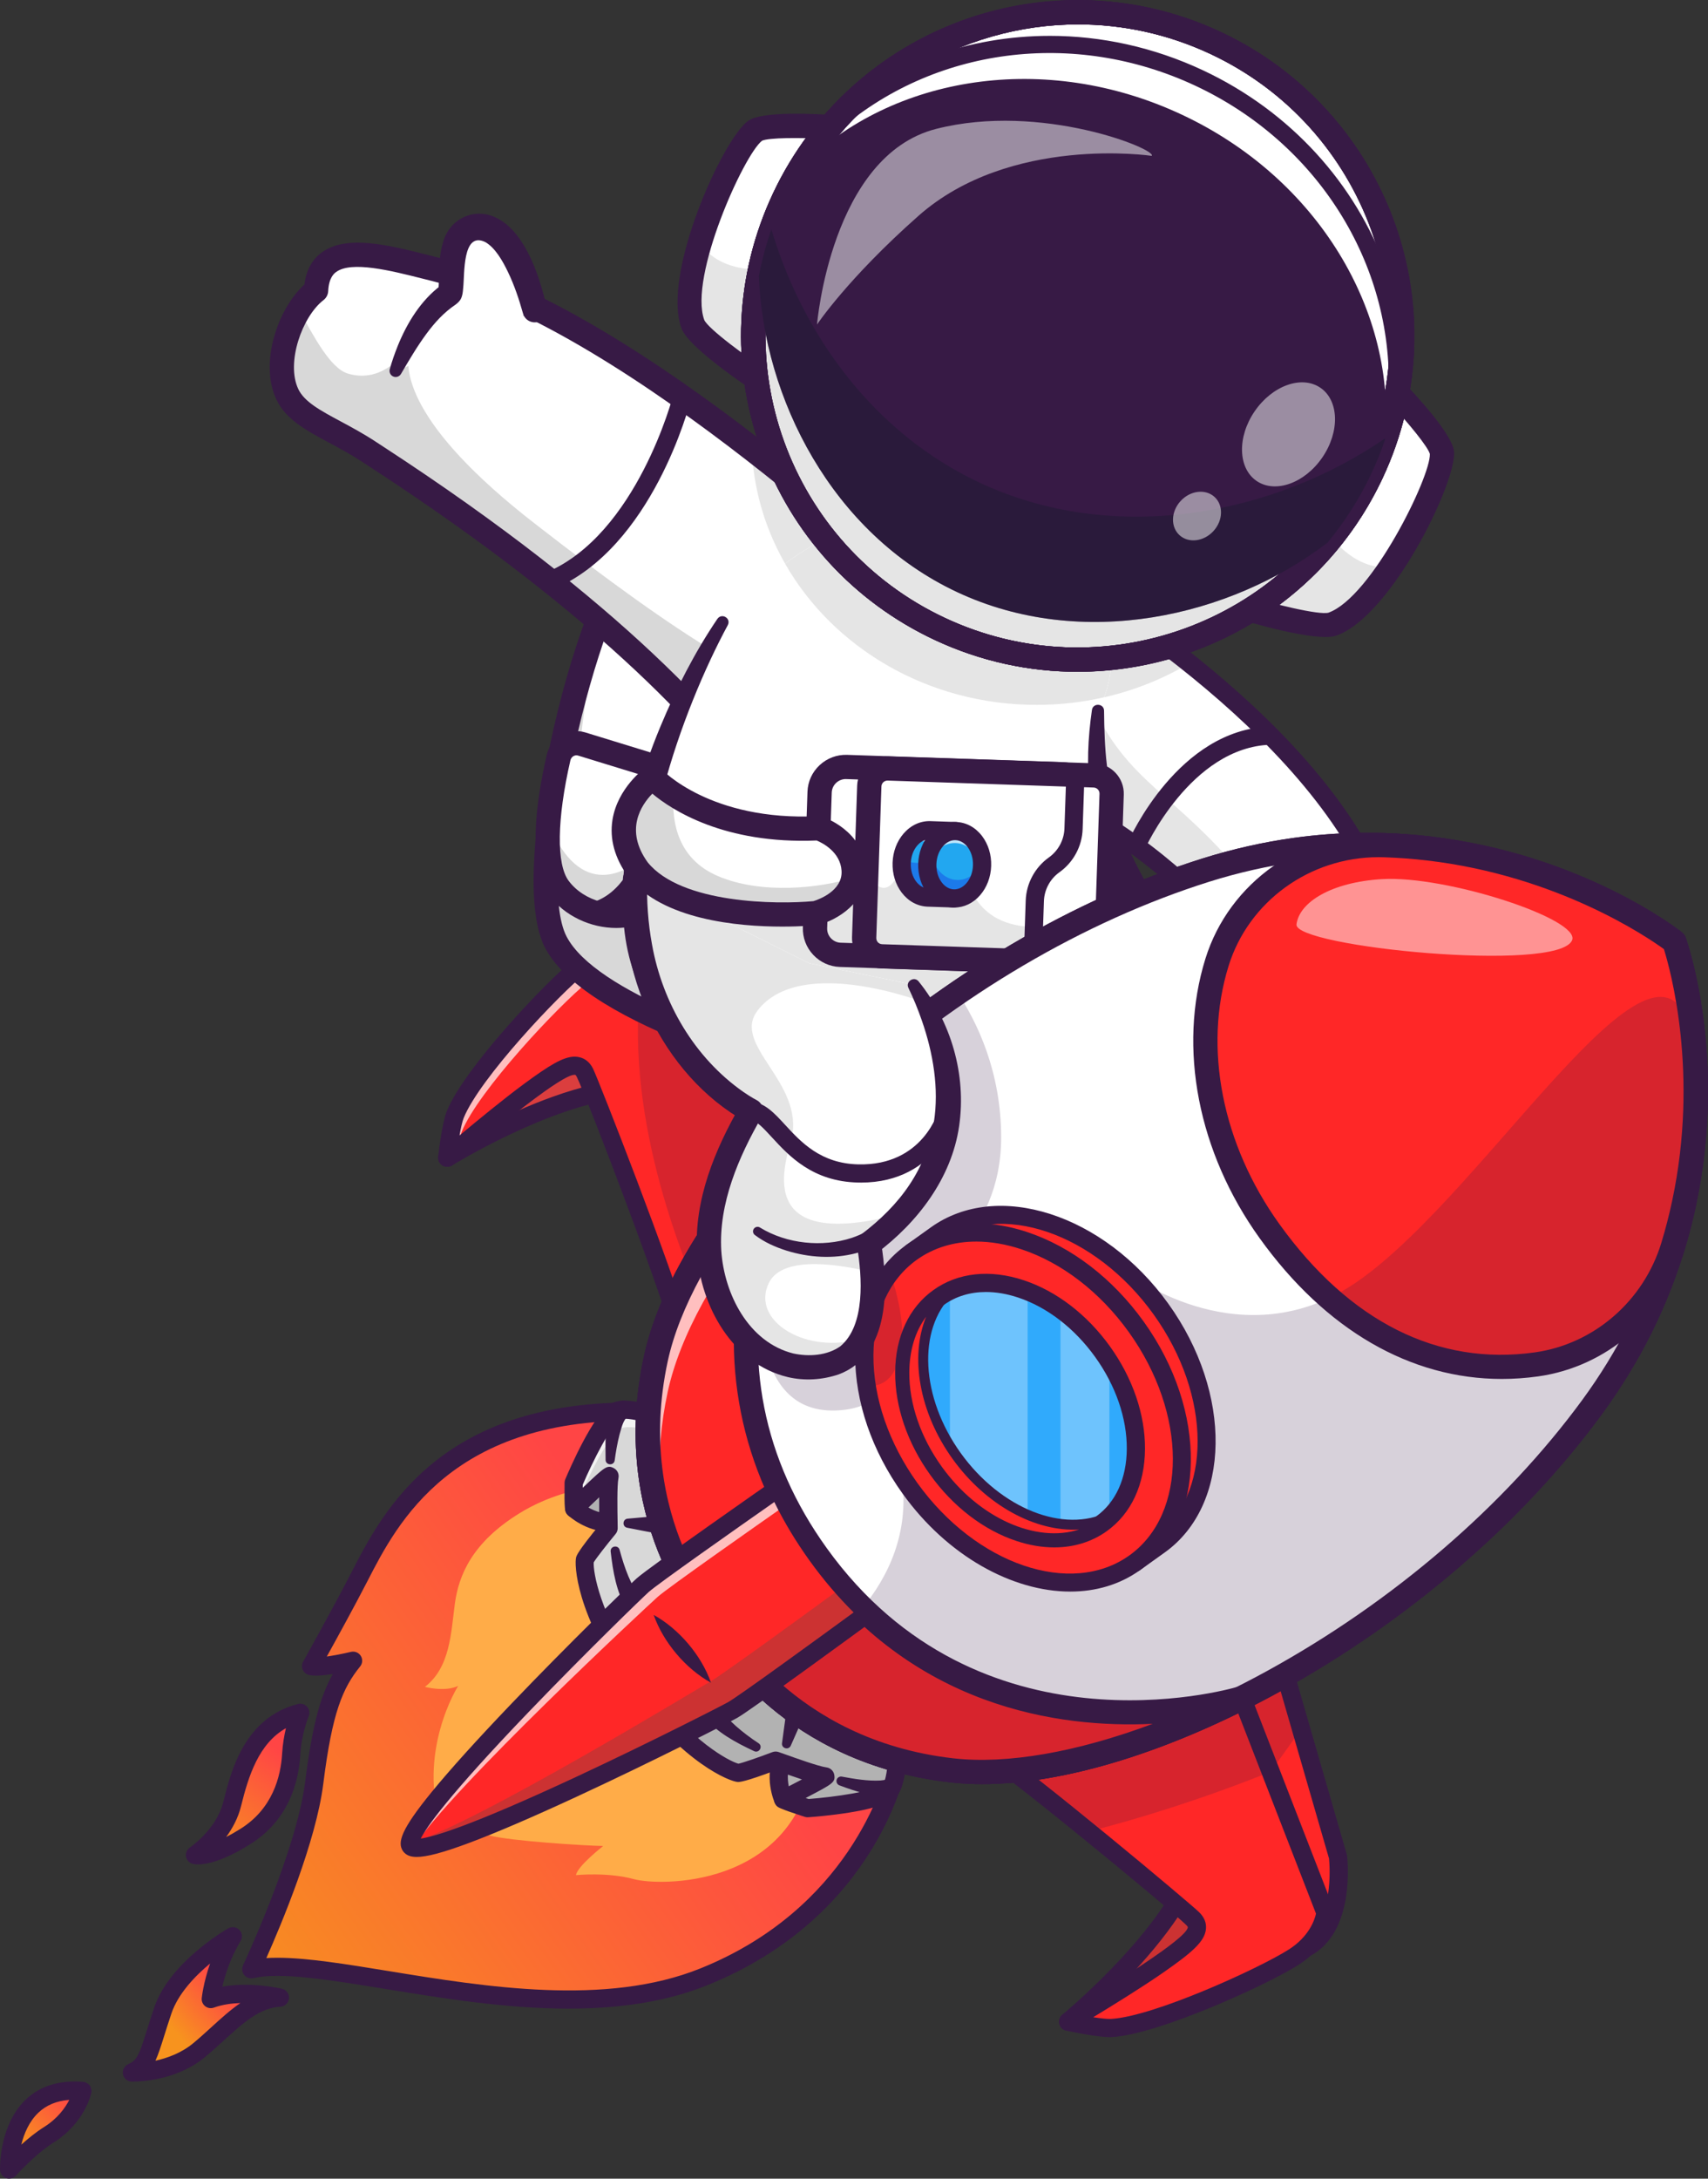 <svg width="160" height="204" viewBox="0 0 160 204" fill="none" xmlns="http://www.w3.org/2000/svg">
<rect x="0" y="0" width="160" height="204" fill="#333333" stroke="none"/>
<g clip-path="url(#clip0_643_27)">
<path d="M23.537 184.392C23.537 184.392 28.594 173.667 29.44 166.911C30.285 160.155 31.306 157.694 33.076 155.501C33.076 155.501 29.896 156.251 29.142 156.007C29.142 156.007 31.996 150.905 33.678 147.631C36.878 141.402 42.376 131.577 60.745 132.204L84.196 164.822C84.196 164.822 81.729 178.729 65.945 185.097C51.481 190.932 30.888 182.72 23.537 184.392V184.392Z" fill="url(#paint0_linear_643_27)"/>
<path d="M53.293 188.079C47.38 188.079 41.373 187.098 36.096 186.237C30.838 185.379 26.297 184.639 23.726 185.222C23.408 185.294 23.076 185.18 22.872 184.926C22.667 184.672 22.625 184.325 22.764 184.03C22.814 183.924 27.773 173.348 28.592 166.805C29.262 161.448 30.049 158.733 31.18 156.749C30.252 156.895 29.349 156.969 28.877 156.816C28.634 156.737 28.439 156.554 28.346 156.317C28.253 156.08 28.271 155.814 28.395 155.592C28.423 155.541 31.261 150.465 32.917 147.243C35.888 141.459 41.416 130.695 60.772 131.353C61.036 131.362 61.282 131.493 61.436 131.707L84.887 164.325C85.021 164.511 85.074 164.743 85.034 164.969C84.93 165.556 82.3 179.415 66.263 185.885C62.24 187.508 57.792 188.076 53.291 188.077L53.293 188.079ZM25.983 183.315C28.761 183.315 32.365 183.904 36.372 184.557C45.456 186.04 56.761 187.886 65.625 184.309C79.407 178.749 82.772 167.139 83.282 165.011L60.297 133.042C42.361 132.586 37.213 142.614 34.437 148.02C33.287 150.257 31.578 153.371 30.614 155.111C31.294 155.011 32.14 154.848 32.879 154.673C33.234 154.589 33.602 154.74 33.797 155.048C33.991 155.355 33.968 155.752 33.74 156.035C32.107 158.057 31.125 160.311 30.286 167.016C29.608 172.438 26.354 180.186 24.95 183.346C25.28 183.325 25.625 183.315 25.983 183.315H25.983Z" fill="#371A45"/>
<path d="M59.782 138.937C59.782 138.937 53.852 138.498 48.679 141.685C44.264 144.405 42.973 147.455 42.609 150.167C42.245 152.88 42.179 156.126 39.803 157.951C39.803 157.951 41.686 158.457 42.921 157.858C42.921 157.858 39.002 163.993 41.385 171.196C41.385 171.196 43.837 171.359 45.882 171.875C47.927 172.391 54.679 172.817 56.502 172.852C56.502 172.852 54.069 174.757 53.957 175.579C53.957 175.579 56.936 175.282 59.37 175.952C61.804 176.622 74.105 176.789 76.133 165.386C78.162 153.982 59.782 138.937 59.782 138.937Z" fill="#FFAC48"/>
<path d="M28.131 160.377C28.131 160.377 27.408 162.058 27.28 164.251C27.152 166.445 26.374 169.845 22.973 171.968C19.571 174.092 18.265 173.697 18.265 173.697C18.265 173.697 21.021 171.883 21.757 168.898C22.493 165.913 23.691 161.501 28.131 160.377Z" fill="url(#paint1_linear_643_27)"/>
<path d="M18.558 174.575C18.27 174.575 18.095 174.535 18.017 174.512C17.701 174.416 17.468 174.147 17.42 173.82C17.373 173.493 17.519 173.169 17.795 172.987C17.818 172.972 20.284 171.308 20.928 168.696C21.606 165.947 22.867 160.833 27.92 159.553C28.235 159.474 28.568 159.579 28.779 159.825C28.989 160.071 29.042 160.414 28.915 160.712C28.904 160.737 28.248 162.303 28.131 164.301C27.981 166.881 27.043 170.432 23.425 172.69C20.853 174.296 19.316 174.575 18.558 174.575H18.558ZM26.786 161.819C24.237 163.259 23.279 166.289 22.585 169.102C22.305 170.238 21.77 171.215 21.186 172.01C21.583 171.807 22.026 171.557 22.52 171.248C25.52 169.375 26.302 166.383 26.429 164.203C26.481 163.304 26.627 162.486 26.786 161.819Z" fill="#371A45"/>
<path d="M21.81 181.301C21.81 181.301 16.592 184.259 15.241 188.286C13.89 192.312 13.897 193.358 12.356 194.058C12.356 194.058 16.001 194.172 18.658 191.962C21.316 189.752 23.325 187.202 26.221 187.048C26.221 187.048 22.524 186.174 19.747 187.183C19.747 187.183 20.044 184.232 21.809 181.301H21.81Z" fill="url(#paint2_linear_643_27)"/>
<path d="M12.456 194.911C12.387 194.911 12.344 194.909 12.329 194.909C11.933 194.897 11.598 194.614 11.52 194.227C11.441 193.839 11.642 193.449 12.002 193.285C12.858 192.896 13.021 192.449 13.748 190.137C13.939 189.529 14.155 188.842 14.432 188.016C15.87 183.73 21.163 180.689 21.388 180.561C21.725 180.371 22.149 180.429 22.42 180.706C22.691 180.983 22.741 181.407 22.541 181.739C21.58 183.335 21.078 184.952 20.827 186.021C23.493 185.544 26.281 186.188 26.418 186.22C26.831 186.318 27.109 186.703 27.071 187.124C27.032 187.545 26.69 187.875 26.267 187.898C24.327 188.001 22.761 189.427 20.947 191.078C20.392 191.583 19.817 192.106 19.205 192.615C16.587 194.793 13.165 194.911 12.456 194.911ZM19.683 183.851C18.272 185.024 16.679 186.68 16.05 188.556C15.778 189.366 15.565 190.045 15.376 190.646C15.074 191.607 14.838 192.356 14.561 192.956C15.66 192.713 16.994 192.239 18.112 191.309C18.695 190.824 19.255 190.315 19.796 189.822C20.701 188.998 21.583 188.195 22.519 187.555C21.688 187.583 20.817 187.701 20.039 187.984C19.763 188.084 19.455 188.036 19.224 187.856C18.992 187.677 18.869 187.39 18.898 187.099C18.907 187.014 19.051 185.651 19.682 183.852L19.683 183.851Z" fill="#371A45"/>
<path d="M73.364 168.485C73.364 168.485 72.41 166.36 73.388 164.494C74.365 162.628 76.543 163.967 76.543 163.967L79.194 165.932L78.794 168.037L73.364 168.485H73.364Z" fill="#B2B2B2"/>
<path d="M53.792 141.262C53.792 141.262 55.504 142.845 57.589 142.52C59.675 142.196 59.102 139.709 59.102 139.709L58.086 136.575L55.959 136.277L53.792 141.262Z" fill="#B2B2B2"/>
<path d="M73.364 169.336C73.03 169.336 72.724 169.141 72.585 168.832C72.54 168.731 71.476 166.307 72.631 164.101C72.996 163.404 73.552 162.935 74.239 162.746C75.543 162.389 76.845 163.154 76.989 163.242C77.01 163.256 77.031 163.269 77.05 163.284L79.702 165.25C79.964 165.444 80.092 165.771 80.031 166.091L79.631 168.196C79.56 168.572 79.245 168.854 78.863 168.885L73.434 169.333C73.41 169.335 73.387 169.336 73.363 169.336H73.364ZM74.964 164.353C74.869 164.353 74.776 164.364 74.689 164.388C74.546 164.428 74.335 164.523 74.144 164.889C73.641 165.849 73.793 166.939 73.961 167.582L78.076 167.243L78.256 166.298L76.07 164.677C75.88 164.57 75.398 164.353 74.964 164.353Z" fill="#371A45"/>
<path d="M82.095 101.558L64.67 89.478C64.67 89.478 58.661 86.601 55.568 89.618C52.477 92.633 41.893 108.404 41.893 108.404C41.893 108.404 51.183 102.646 58.359 101.965C65.535 101.284 74.692 110.491 74.692 110.491" fill="#DB3E3E"/>
<path d="M74.692 111.342C74.473 111.342 74.254 111.258 74.087 111.091C73.998 111.002 65.128 102.177 58.44 102.812C51.55 103.466 42.435 109.071 42.343 109.127C42.002 109.339 41.559 109.284 41.28 108.996C41 108.708 40.961 108.264 41.184 107.931C41.618 107.284 51.853 92.052 54.972 89.01C58.451 85.616 64.771 88.582 65.039 88.71C65.08 88.73 65.119 88.753 65.157 88.779L82.582 100.86C82.969 101.128 83.064 101.658 82.796 102.044C82.527 102.43 81.995 102.525 81.608 102.257L64.244 90.219C63.656 89.955 58.646 87.806 56.164 90.226C53.987 92.35 47.856 101.17 44.636 105.881C48.032 104.095 53.548 101.567 58.278 101.118C65.774 100.405 74.912 109.504 75.297 109.892C75.629 110.225 75.627 110.764 75.292 111.095C75.126 111.259 74.908 111.342 74.692 111.342L74.692 111.342Z" fill="#371A45"/>
<path d="M78.256 104.695L59.318 88.912C59.318 88.912 56.93 88.367 54.413 90.384C51.735 92.529 44.192 100.537 42.645 104.364C42.22 105.416 41.894 108.404 41.894 108.404C41.894 108.404 46.574 104.397 49.615 102.16C52.656 99.924 54.123 99.085 54.798 100.461C55.506 101.904 63.906 123.531 63.984 125.824C64.062 128.117 78.256 104.695 78.256 104.695Z" fill="#F75252"/>
<path d="M78.255 104.695C78.255 104.695 70.407 117.643 66.352 123.344C64.953 125.309 64.004 126.412 63.983 125.825C63.904 123.531 55.504 101.904 54.796 100.46C54.122 99.085 52.655 99.924 49.615 102.159C46.573 104.397 41.892 108.404 41.892 108.404C41.892 108.404 42.219 105.414 42.643 104.362C44.19 100.537 51.733 92.528 54.412 90.384C56.929 88.367 59.317 88.912 59.317 88.912L60.335 89.76L78.254 104.694L78.255 104.695Z" fill="#FF2727"/>
<g opacity="0.7">
<path d="M78.255 104.695C78.255 104.695 78.098 104.956 77.814 105.418L60.949 91.363L59.931 90.515C59.931 90.515 57.543 89.97 55.026 91.987C52.348 94.131 44.804 102.14 43.257 105.965C43.109 106.337 42.97 106.952 42.856 107.588C42.262 108.09 41.892 108.404 41.892 108.404C41.892 108.404 42.219 105.415 42.643 104.363C44.19 100.537 51.733 92.529 54.412 90.385C56.929 88.368 59.317 88.913 59.317 88.913L60.335 89.76L78.254 104.695H78.255Z" fill="white"/>
</g>
<g opacity="0.2">
<path d="M78.255 104.695C78.255 104.695 70.407 117.644 66.352 123.344C63.236 116.365 58.001 102.707 60.336 89.76L78.255 104.695Z" fill="#371A45"/>
</g>
<path d="M64.148 126.854C64.042 126.854 63.945 126.829 63.845 126.803C63.528 126.72 63.151 126.422 63.132 125.853C63.064 123.877 54.998 102.804 54.032 100.835C53.982 100.733 53.925 100.657 53.893 100.649C53.303 100.507 51.074 102.145 50.122 102.846C47.142 105.038 42.496 109.01 42.449 109.05C42.184 109.277 41.805 109.319 41.496 109.157C41.186 108.994 41.008 108.659 41.045 108.312C41.08 107.994 41.398 105.175 41.854 104.046C43.474 100.037 51.129 91.924 53.878 89.721C56.686 87.472 59.395 88.056 59.509 88.082C59.64 88.112 59.762 88.173 59.866 88.259L78.804 104.042C79.127 104.311 79.205 104.775 78.987 105.135C78.954 105.189 75.674 110.598 72.299 115.902C66.065 125.698 64.872 126.853 64.149 126.853L64.148 126.854ZM53.834 98.941C53.994 98.941 54.148 98.96 54.299 98.997C54.849 99.131 55.275 99.498 55.564 100.088C56.081 101.142 63.006 118.821 64.538 124.374C66.704 121.635 72.227 112.977 77.147 104.88L58.951 89.716C58.414 89.656 56.739 89.612 54.947 91.047C52.374 93.109 44.933 100.98 43.436 104.682C43.298 105.024 43.163 105.652 43.049 106.316C44.702 104.934 47.226 102.861 49.109 101.476C51.412 99.782 52.755 98.941 53.834 98.941H53.834Z" fill="#371A45"/>
<path d="M85.68 47.977L84.814 53.075L84.373 55.672L76.764 100.458C76.764 100.458 73.798 99.755 69.895 98.486C69.131 98.238 68.332 97.969 67.512 97.679C61.4 95.52 54.146 92.218 52.063 88.211C48.95 82.22 54.061 58.119 60.22 49.61C63.041 45.709 72.457 46.087 79.012 46.893C79.745 46.981 80.442 47.077 81.089 47.173C83.821 47.574 85.681 47.976 85.681 47.976L85.68 47.977Z" fill="white"/>
<path d="M84.814 53.075L84.373 55.672L78.331 91.232L76.763 100.457C76.763 100.457 76.701 100.442 76.584 100.414C76.551 100.405 76.511 100.395 76.469 100.385C76.435 100.376 76.398 100.367 76.36 100.357C76.331 100.351 76.303 100.343 76.274 100.337C76.263 100.333 76.249 100.331 76.239 100.327C76.186 100.314 76.126 100.299 76.064 100.282C76.05 100.28 76.037 100.276 76.022 100.272C75.971 100.258 75.918 100.245 75.86 100.231C75.783 100.211 75.703 100.19 75.619 100.167C75.56 100.151 75.495 100.136 75.431 100.118C75.365 100.101 75.299 100.082 75.23 100.064C75.144 100.042 75.054 100.016 74.961 99.993C74.774 99.941 74.575 99.888 74.365 99.829C74.18 99.779 73.986 99.725 73.783 99.666C73.549 99.6 73.304 99.531 73.051 99.457C72.115 99.185 71.046 98.86 69.894 98.486C69.671 98.413 69.443 98.338 69.212 98.261C69.052 98.208 68.888 98.153 68.724 98.097C68.327 97.963 67.92 97.823 67.511 97.678C61.397 95.518 54.146 92.217 52.064 88.211C49.499 83.277 52.51 66.065 57.095 55.389C54.41 65.002 53.175 75.69 55.108 79.408C56.064 81.246 62.491 77.031 63.093 73.889C64.645 65.786 68.201 55.716 76.839 51.229C77.063 51.112 81.193 52.642 84.813 53.075L84.814 53.075Z" fill="#D8D8D8"/>
<path d="M77.683 101.843L76.502 101.563C75.627 101.356 55.036 96.397 51.053 88.734C48.715 84.235 50.843 72.967 51.551 69.621C53.39 60.928 56.358 53.005 59.296 48.946C64.063 42.361 83.699 46.389 85.922 46.87L86.983 47.099L77.683 101.844V101.843ZM71.233 47.496C66.731 47.496 62.661 48.173 61.141 50.274C55.304 58.339 50.176 82.117 53.073 87.69C55.8 92.936 69.469 97.412 75.849 99.062L84.376 48.869C81.151 48.241 75.955 47.496 71.233 47.496Z" fill="#371A45"/>
<path d="M54.494 69.665L62.889 72.243C63.639 72.473 64.142 73.188 64.112 73.986C64.002 76.906 63.405 83.636 60.257 85.193C57.645 86.486 54.081 85.461 52.361 83.159C50.438 80.584 51.598 74.113 52.324 70.944C52.55 69.959 53.544 69.373 54.495 69.666L54.494 69.665Z" fill="white"/>
<path d="M64.111 73.987C64.003 76.907 63.403 83.637 60.257 85.193C57.644 86.486 54.081 85.461 52.36 83.159C51.178 81.574 51.162 78.516 51.493 75.66C51.575 77.143 51.934 78.413 52.523 79.326C55.902 84.558 60.203 80.257 60.203 80.257C60.203 80.257 60.496 81.603 60.925 81.772C62.72 82.48 63.62 76.466 64.015 73.342C64.086 73.543 64.121 73.761 64.111 73.987Z" fill="#D8D8D8"/>
<path d="M57.728 86.891C55.351 86.891 52.902 85.782 51.449 83.837C49.394 81.087 50.188 75.17 51.215 70.691C51.394 69.909 51.893 69.232 52.583 68.835C53.262 68.444 54.08 68.352 54.828 68.581L63.224 71.159C64.465 71.54 65.298 72.721 65.249 74.029C65.106 77.819 64.333 84.442 60.763 86.209C59.828 86.671 58.785 86.891 57.728 86.891L57.728 86.891ZM53.997 70.725C53.873 70.725 53.776 70.767 53.721 70.799C53.636 70.848 53.486 70.964 53.432 71.197C52.169 76.705 52.109 80.924 53.273 82.481C54.721 84.421 57.688 85.198 59.751 84.177C61.535 83.295 62.771 79.374 62.975 73.944C62.986 73.661 62.813 73.408 62.554 73.328L54.159 70.75C54.101 70.733 54.047 70.725 53.997 70.725V70.725Z" fill="#371A45"/>
<path d="M55.509 84.492C58.203 83.658 59.572 80.745 60.255 78.183C60.508 77.244 60.755 76.245 60.758 75.278C60.753 74.911 61.3 74.863 61.355 75.231C61.477 76.301 61.339 77.332 61.187 78.383C60.862 80.502 60.258 82.607 58.852 84.31C58.106 85.218 57.142 86.037 56.006 86.433C54.716 86.726 54.233 84.853 55.509 84.492V84.492Z" fill="#371A45"/>
<path d="M73.079 52.403C69.062 51.314 64.862 50.189 60.692 50.17C59.19 50.167 59.122 47.989 60.628 47.9C64.026 48.128 67.199 49.157 70.393 50.194C71.423 50.544 72.439 50.904 73.46 51.297C73.763 51.413 73.913 51.752 73.797 52.053C73.685 52.341 73.369 52.491 73.079 52.403Z" fill="#371A45"/>
<path d="M38.51 32.236C38.81 31.476 39.179 31.11 39.179 31.11C39.179 31.11 38.95 31.598 38.51 32.236Z" fill="#D8D8D8"/>
<path d="M86.643 55.88C86.643 55.88 59.697 29.913 40.771 25.217C35.857 23.998 29.858 22.154 29.61 27.203C27.19 29.074 25.529 33.977 26.912 36.907C28 39.213 31.238 40.104 34.608 42.332C37.977 44.559 61.401 59.266 72.335 75.691" fill="white"/>
<path d="M86.643 55.88L74.824 72.241L72.333 75.69C72.247 75.56 72.16 75.435 72.072 75.305C61.039 59.036 37.95 44.541 34.609 42.331C31.237 40.103 27.998 39.211 26.91 36.906C25.863 34.684 26.565 31.328 28.02 29.019C28.485 28.285 29.024 27.654 29.61 27.203C29.857 22.153 35.857 23.997 40.772 25.217C59.698 29.914 86.642 55.88 86.642 55.88H86.643Z" fill="white"/>
<path d="M84.73 54.275L80.288 60.423C74.507 56.03 70.726 49.42 70.421 41.975C78.676 48.444 84.73 54.275 84.73 54.275Z" fill="#E5E5E5"/>
<path d="M111.413 62.107C107.276 64.575 102.367 66.001 97.102 66.001C96.678 66.001 96.26 65.992 95.842 65.973L96.098 51.785C96.098 51.785 103.457 55.758 111.413 62.107H111.413Z" fill="#E5E5E5"/>
<path d="M103.428 65.292C101.401 65.757 99.283 66.001 97.102 66.001C86.899 66.001 78.036 60.647 73.54 52.774C78.457 49.17 86.012 45.789 94.363 49.774C105.794 55.233 104.503 62.45 103.428 65.292H103.428Z" fill="#D8D8D8"/>
<path d="M79.738 66.516L72.333 75.69C72.247 75.561 72.16 75.435 72.072 75.306C61.039 59.037 37.95 44.542 34.609 42.332C31.237 40.103 27.998 39.212 26.91 36.907C25.863 34.685 26.565 31.328 28.02 29.02C29.366 31.461 30.935 34.482 32.587 34.98C35.484 35.849 37.527 33.667 38.511 32.235C37.636 34.463 38.153 39.747 50.092 49.023C63.967 59.796 72.039 64.909 79.738 66.516Z" fill="#D8D8D8"/>
<path d="M72.335 76.825C71.967 76.825 71.606 76.647 71.386 76.317C66.737 69.333 56.605 58.018 34.735 43.771C34.423 43.568 34.169 43.403 33.978 43.276C32.909 42.57 31.86 42.006 30.846 41.462C28.659 40.287 26.77 39.273 25.882 37.39C24.29 34.016 25.988 28.95 28.516 26.639C28.68 25.324 29.222 24.319 30.132 23.647C32.439 21.945 36.356 22.933 40.145 23.89C40.448 23.967 40.749 24.043 41.045 24.116C60.049 28.831 86.324 53.994 87.433 55.063C87.884 55.499 87.897 56.216 87.46 56.667C87.023 57.118 86.304 57.13 85.852 56.695C85.584 56.438 58.906 30.886 40.495 26.318C40.196 26.244 39.892 26.168 39.587 26.09C36.618 25.34 32.925 24.408 31.485 25.471C31.317 25.595 30.808 25.971 30.744 27.258C30.728 27.589 30.568 27.895 30.305 28.099C28.292 29.656 26.783 33.973 27.939 36.424C28.508 37.63 30.015 38.439 31.924 39.464C32.934 40.006 34.078 40.621 35.235 41.385C35.422 41.509 35.672 41.672 35.978 41.871C58.173 56.33 68.514 67.901 73.281 75.062C73.628 75.584 73.485 76.289 72.962 76.635C72.768 76.763 72.549 76.824 72.333 76.824L72.335 76.825Z" fill="#371A45"/>
<path d="M50.094 29.072C50.094 29.072 48.281 20.713 44.489 21.286C41.816 21.69 42.453 26.171 42.181 27.428C42.014 27.829 39.687 28.486 37.035 34.798" fill="white"/>
<path d="M48.982 29.312C48.621 28.019 48.166 26.669 47.581 25.462C47.091 24.438 46.388 23.197 45.466 22.671C43.294 21.612 43.535 25.68 43.389 26.961C43.361 27.314 43.32 27.893 43.02 28.205C42.903 28.346 42.791 28.433 42.685 28.515C41.584 29.255 40.722 30.201 39.928 31.28C39.06 32.461 38.309 33.742 37.56 35.018C37.399 35.292 37.045 35.384 36.772 35.221C36.546 35.087 36.446 34.822 36.511 34.58C36.715 33.83 36.975 33.096 37.267 32.368C38.139 30.224 39.428 28.119 41.316 26.716C41.191 26.822 41.112 27.028 41.071 27.188C41.185 25.689 41.03 24.284 41.488 22.743C42.08 20.447 44.515 19.311 46.645 20.47C47.554 20.964 48.157 21.65 48.648 22.326C49.8 23.974 50.435 25.801 50.952 27.698C51.045 28.072 51.127 28.427 51.206 28.833C51.326 29.448 50.923 30.043 50.306 30.163C49.705 30.28 49.123 29.898 48.983 29.312L48.982 29.312Z" fill="#371A45"/>
<path d="M51.516 55.236C51.184 55.236 50.868 55.041 50.73 54.717C50.547 54.284 50.75 53.785 51.183 53.601C59.661 50.024 63.036 37.109 63.069 36.979C63.185 36.524 63.649 36.248 64.106 36.364C64.562 36.48 64.838 36.942 64.723 37.397C64.58 37.961 61.111 51.26 51.849 55.169C51.741 55.214 51.628 55.236 51.517 55.236H51.516Z" fill="#371A45"/>
<path d="M96.098 51.784C96.098 51.784 119.146 64.226 127.768 80.28L114.095 86.02C114.095 86.02 105.8 76.639 95.705 73.648" fill="white"/>
<path d="M127.768 80.28L118.271 84.267L114.094 86.02C114.094 86.02 105.8 76.639 95.705 73.647L95.839 66.234L96.097 51.784C96.097 51.784 119.147 64.226 127.768 80.28Z" fill="white"/>
<path d="M118.271 84.267L114.094 86.02C114.094 86.02 105.8 76.639 95.705 73.647C95.705 73.647 99.209 60.028 102.824 67.04C106.439 74.052 111.013 74.648 118.271 84.267Z" fill="#E5E5E5"/>
<path d="M111.413 62.107C107.276 64.575 102.367 66.001 97.102 66.001C96.678 66.001 96.26 65.992 95.842 65.973L96.098 51.785C96.098 51.785 103.457 55.758 111.413 62.107H111.413Z" fill="#E5E5E5"/>
<path d="M114.095 86.871C113.855 86.871 113.621 86.771 113.455 86.583C113.374 86.491 105.197 77.348 95.461 74.463C95.01 74.33 94.752 73.856 94.886 73.406C95.02 72.955 95.496 72.698 95.947 72.832C104.996 75.513 112.489 83.049 114.318 85.003L126.561 79.863C117.828 64.612 95.915 52.653 95.691 52.532C95.277 52.308 95.123 51.792 95.347 51.379C95.571 50.965 96.089 50.812 96.503 51.036C97.454 51.549 119.876 63.784 128.519 79.878C128.632 80.09 128.651 80.338 128.571 80.564C128.49 80.79 128.319 80.972 128.098 81.065L114.425 86.805C114.318 86.85 114.206 86.872 114.095 86.872L114.095 86.871Z" fill="#371A45"/>
<path d="M106.438 80.073C106.324 80.073 106.207 80.05 106.096 80.001C105.665 79.813 105.468 79.311 105.657 78.881C105.847 78.449 110.407 68.291 118.984 68.031C119.456 68.014 119.848 68.386 119.863 68.856C119.877 69.326 119.507 69.718 119.036 69.733C111.542 69.959 107.262 79.469 107.22 79.565C107.079 79.883 106.766 80.073 106.438 80.073Z" fill="#371A45"/>
<path d="M67.692 58.238C65.089 62.408 58.929 74.741 59.511 85.594C59.885 92.565 62.674 95.018 67.818 98.672C82.226 108.906 108.058 86.161 108.058 86.161C108.058 86.161 104.288 80.568 103.533 76.376C103.118 74.074 102.473 72.035 102.857 66.514C102.857 66.514 108.908 56.718 94.362 49.775C79.816 42.831 67.691 58.238 67.691 58.238H67.692Z" fill="white"/>
<path d="M108.06 86.162C108.06 86.162 82.227 108.906 67.82 98.671C62.673 95.019 59.886 92.565 59.511 85.595C59.395 83.409 59.551 81.163 59.895 78.936C61.266 70.105 65.613 61.569 67.692 58.239C67.692 58.239 79.817 42.831 94.364 49.774C108.908 56.719 102.857 66.515 102.857 66.515C102.473 72.036 103.119 74.075 103.534 76.375C103.707 77.339 104.043 78.38 104.452 79.407C105.826 82.847 108.06 86.162 108.06 86.162Z" fill="white"/>
<path d="M108.06 86.162C108.06 86.162 82.227 108.906 67.82 98.671C62.673 95.019 59.886 92.565 59.511 85.595C59.395 83.409 59.551 81.163 59.895 78.936C70.364 83.854 96.261 84.941 104.453 79.407C105.826 82.847 108.061 86.163 108.061 86.163L108.06 86.162Z" fill="#E5E5E5"/>
<path d="M103.428 65.292C101.401 65.757 99.283 66.001 97.102 66.001C86.899 66.001 78.036 60.647 73.54 52.774C78.457 49.17 86.012 45.789 94.363 49.774C105.794 55.233 104.503 62.45 103.428 65.292H103.428Z" fill="#E5E5E5"/>
<path d="M68.175 58.538C63.874 66.495 58.605 81.108 61.404 89.952C62.486 93.401 65.43 95.578 68.322 97.637C69.744 98.657 71.309 99.388 73.012 99.776C84.276 102.235 98.959 92.278 107.306 85.311L107.115 86.794C105.566 84.574 104.282 82.246 103.328 79.716C102.662 78.056 102.414 76.207 102.154 74.446C101.765 71.813 101.916 69.075 102.29 66.475C102.385 65.8 103.413 65.845 103.425 66.549C103.442 68.268 103.49 69.975 103.689 71.638C103.89 73.286 104.306 74.983 104.684 76.587C105.574 79.701 107.349 82.737 109.012 85.542C109.33 86.017 109.235 86.648 108.811 87.012C105.892 89.509 102.855 91.732 99.654 93.829C91.987 98.713 81.853 104.026 72.489 101.985C70.523 101.543 68.62 100.653 66.999 99.483C63.844 97.289 60.417 94.551 59.245 90.669C58.31 87.763 58.234 84.847 58.419 81.889C58.701 77.085 60.035 72.414 61.879 67.998C63.345 64.488 65.071 61.09 67.209 57.939C67.632 57.363 68.511 57.907 68.174 58.538L68.175 58.538Z" fill="#371A45"/>
<path d="M78.715 89.406L98.938 90.089C100.286 90.135 101.427 89.072 101.472 87.727L101.903 75.026C101.949 73.681 100.884 72.544 99.535 72.498L79.312 71.815C77.964 71.77 76.824 72.832 76.779 74.177L76.348 86.879C76.302 88.223 77.368 89.361 78.716 89.406H78.715Z" fill="white"/>
<path d="M76.486 82.812L76.334 87.282C76.296 88.406 77.185 89.354 78.311 89.392L99.345 90.102C100.469 90.14 101.42 89.254 101.459 88.13L101.917 74.621C101.955 73.498 101.066 72.549 99.942 72.51L97.369 72.424L97.062 81.463C97.024 82.586 96.073 83.474 94.946 83.435L76.486 82.812Z" fill="#E5E5E5"/>
<path d="M99.023 91.224C98.983 91.224 98.941 91.224 98.9 91.222L78.677 90.54C77.722 90.507 76.834 90.104 76.178 89.404C75.522 88.704 75.178 87.793 75.211 86.84L75.642 74.138C75.674 73.185 76.078 72.3 76.781 71.645C77.483 70.991 78.398 70.65 79.351 70.681L99.574 71.364C101.552 71.43 103.107 73.09 103.04 75.063L102.609 87.765C102.543 89.697 100.947 91.224 99.023 91.224ZM79.229 72.948C78.524 72.948 77.939 73.508 77.915 74.215L77.485 86.918C77.473 87.265 77.599 87.598 77.84 87.855C78.082 88.112 78.406 88.261 78.754 88.272L98.977 88.955C99.697 88.985 100.311 88.412 100.335 87.689L100.766 74.987C100.791 74.265 100.221 73.657 99.497 73.632L79.274 72.95C79.259 72.95 79.244 72.949 79.229 72.949V72.948Z" fill="#371A45"/>
<path d="M82.599 89.547L101.891 90.198C102.832 90.23 103.621 89.494 103.653 88.555L104.135 74.365C104.167 73.426 103.429 72.639 102.488 72.607L83.196 71.956C82.254 71.925 81.465 72.66 81.433 73.599L80.951 87.789C80.92 88.728 81.657 89.515 82.599 89.547Z" fill="white"/>
<path d="M104.13 74.525L103.66 88.393C103.625 89.423 102.76 90.227 101.73 90.192L82.761 89.551C81.728 89.516 80.923 88.657 80.958 87.626L81.428 73.759C81.463 72.732 82.325 71.925 83.358 71.96L102.327 72.6C103.356 72.635 104.165 73.498 104.13 74.525Z" fill="white"/>
<path d="M103.78 84.832L103.66 88.393C103.625 89.423 102.76 90.227 101.73 90.192L82.942 89.557C81.815 89.519 80.926 88.573 80.964 87.447L81.156 81.779C81.159 81.785 81.162 81.789 81.165 81.795C83.447 85.304 84.469 80.8 84.469 80.8L90.428 81.001C90.428 81.001 90.435 86.229 96.101 86.756C99.419 87.064 102.032 85.962 103.78 84.832Z" fill="#E5E5E5"/>
<path d="M101.951 91.334C101.918 91.334 101.885 91.334 101.852 91.332L82.56 90.681C81.801 90.656 81.097 90.337 80.579 89.783C80.06 89.23 79.789 88.507 79.815 87.751L80.296 73.561C80.35 71.998 81.668 70.77 83.235 70.823L102.527 71.474C104.093 71.527 105.325 72.841 105.272 74.404L104.791 88.594C104.765 89.351 104.445 90.052 103.89 90.57C103.36 91.064 102.674 91.334 101.952 91.334H101.951ZM83.138 73.09C82.832 73.09 82.58 73.331 82.569 73.638L82.088 87.827C82.082 88.031 82.181 88.169 82.241 88.234C82.301 88.298 82.433 88.406 82.638 88.413L101.93 89.064C102.129 89.073 102.273 88.972 102.337 88.912C102.402 88.852 102.51 88.72 102.518 88.516L102.999 74.327C103.009 74.014 102.763 73.751 102.449 73.741L83.158 73.09C83.151 73.09 83.145 73.09 83.138 73.09H83.138Z" fill="#371A45"/>
<path d="M100.738 72.548L100.567 77.608C100.521 78.952 99.851 80.198 98.753 80.978C97.655 81.758 96.984 83.004 96.939 84.347L96.746 90.024" fill="white"/>
<path d="M96.746 90.875C96.737 90.875 96.727 90.875 96.717 90.875C96.246 90.859 95.878 90.465 95.893 89.996L96.086 84.319C96.14 82.721 96.952 81.213 98.257 80.286C99.133 79.663 99.677 78.652 99.713 77.58L99.885 72.52C99.901 72.051 100.285 71.682 100.766 71.698C101.237 71.714 101.606 72.108 101.59 72.577L101.418 77.638C101.365 79.236 100.553 80.743 99.247 81.671C98.371 82.293 97.827 83.305 97.791 84.377L97.598 90.053C97.582 90.513 97.204 90.876 96.746 90.876L96.746 90.875Z" fill="#371A45"/>
<path d="M84.468 80.804C84.409 82.548 85.51 83.996 86.928 84.044L89.325 84.125L89.539 77.817L87.142 77.737C85.724 77.689 84.527 79.062 84.468 80.804Z" fill="#22A7F0"/>
<g opacity="0.7">
<path d="M84.665 79.71C85.156 79.106 85.838 78.739 86.584 78.764L88.98 78.844L88.801 84.107L89.325 84.124L89.54 77.817L87.142 77.736C86.04 77.698 85.069 78.523 84.665 79.71V79.71Z" fill="white"/>
</g>
<path d="M84.467 80.804C84.408 82.547 85.51 83.996 86.928 84.043L89.325 84.124L89.54 77.817L88.249 77.773L88.144 80.867L85.749 80.786C85.293 80.77 84.869 80.609 84.508 80.342C84.486 80.492 84.472 80.646 84.466 80.805L84.467 80.804Z" fill="#1C7AEA"/>
<path d="M89.325 84.976C89.316 84.976 89.306 84.976 89.296 84.976L86.899 84.895C85.952 84.863 85.087 84.394 84.464 83.574C83.882 82.807 83.58 81.814 83.615 80.775C83.65 79.738 84.019 78.768 84.651 78.042C85.329 77.265 86.222 76.853 87.171 76.887L89.568 76.968C90.039 76.984 90.407 77.378 90.391 77.847L90.177 84.154C90.162 84.614 89.783 84.977 89.325 84.977V84.976ZM87.071 78.586C86.661 78.586 86.261 78.788 85.939 79.158C85.561 79.59 85.342 80.185 85.32 80.833C85.298 81.481 85.476 82.09 85.823 82.546C86.13 82.95 86.532 83.18 86.956 83.194L88.5 83.246L88.657 78.639L87.113 78.588C87.099 78.588 87.085 78.587 87.071 78.587V78.586Z" fill="#371A45"/>
<path d="M92 81.061C92.059 79.32 90.958 77.869 89.542 77.821C88.125 77.773 86.928 79.146 86.869 80.888C86.81 82.629 87.911 84.08 89.327 84.128C90.744 84.176 91.941 82.803 92 81.061Z" fill="#22A7F0"/>
<g opacity="0.7">
<path d="M86.867 80.885C86.861 81.075 86.868 81.262 86.888 81.445C87.152 79.979 88.238 78.893 89.502 78.936C90.763 78.978 91.774 80.134 91.937 81.615C91.97 81.434 91.99 81.248 91.997 81.058C92.056 79.318 90.956 77.867 89.54 77.819C88.122 77.771 86.926 79.145 86.868 80.885H86.867Z" fill="white"/>
</g>
<path d="M86.867 80.885C86.808 82.628 87.907 84.079 89.325 84.127C90.741 84.174 91.937 82.801 91.996 81.058C91.999 80.952 91.998 80.848 91.992 80.745C91.537 81.756 90.648 82.428 89.65 82.395C88.317 82.35 87.266 81.067 87.195 79.468C87 79.89 86.884 80.371 86.866 80.885L86.867 80.885Z" fill="#1C7AEA"/>
<path d="M89.399 84.978C89.364 84.978 89.33 84.978 89.296 84.976C88.349 84.944 87.484 84.475 86.862 83.654C86.281 82.887 85.979 81.894 86.014 80.857C86.049 79.82 86.417 78.849 87.05 78.122C87.726 77.346 88.62 76.934 89.568 76.968C90.515 77 91.379 77.469 92.001 78.29C92.583 79.057 92.884 80.05 92.849 81.087C92.814 82.124 92.447 83.095 91.814 83.821C91.162 84.57 90.308 84.978 89.399 84.978ZM87.719 80.914C87.697 81.562 87.876 82.17 88.223 82.628C88.529 83.031 88.931 83.261 89.353 83.275C89.779 83.289 90.194 83.087 90.526 82.705C90.903 82.273 91.122 81.677 91.144 81.03C91.166 80.382 90.988 79.773 90.641 79.316C90.334 78.912 89.933 78.683 89.51 78.668C89.082 78.651 88.67 78.856 88.338 79.239C87.96 79.671 87.741 80.266 87.719 80.914Z" fill="#371A45"/>
<path d="M7.719 195.785C7.719 195.785 7.208 198.235 4.589 199.881C2.704 201.066 0.854 203.149 0.854 203.149C0.854 203.149 0.613 195.198 7.719 195.785Z" fill="url(#paint3_linear_643_27)"/>
<path d="M0.854 204C0.757 204 0.659 203.983 0.564 203.949C0.236 203.83 0.013 203.523 0.002 203.175C-0.003 203.004 -0.096 198.969 2.427 196.582C3.773 195.308 5.578 194.754 7.79 194.937C8.034 194.957 8.257 195.081 8.403 195.276C8.549 195.472 8.605 195.72 8.555 195.959C8.531 196.073 7.936 198.783 5.045 200.6C3.288 201.705 1.511 203.693 1.494 203.713C1.329 203.899 1.095 204 0.855 204H0.854ZM6.49 196.623C5.318 196.711 4.351 197.108 3.607 197.811C2.722 198.645 2.249 199.796 1.996 200.814C2.63 200.244 3.375 199.638 4.135 199.161C5.407 198.361 6.113 197.36 6.491 196.624L6.49 196.623Z" fill="#371A45"/>
<path d="M57.019 143.415C54.892 143.415 53.286 141.955 53.212 141.886C52.946 141.64 52.865 141.255 53.009 140.923L55.176 135.939C55.328 135.587 55.698 135.383 56.077 135.434L58.204 135.732C58.528 135.777 58.797 136.003 58.897 136.313L59.913 139.448C59.921 139.472 59.928 139.496 59.933 139.519C59.971 139.684 60.281 141.159 59.522 142.276C59.122 142.865 58.498 143.24 57.719 143.361C57.48 143.399 57.246 143.415 57.018 143.415H57.019ZM54.84 140.988C55.397 141.352 56.384 141.846 57.457 141.68C57.866 141.616 58.024 141.447 58.108 141.325C58.389 140.915 58.327 140.193 58.276 139.927L57.439 137.343L56.483 137.21L54.84 140.988Z" fill="#371A45"/>
<path d="M61.684 132.655C61.684 132.655 58.562 131.585 57.65 132.175C56.135 133.155 53.74 138.842 53.74 138.842C53.74 138.842 53.712 141.151 53.792 141.262C53.792 141.262 56.974 138.157 57.1 138.223C56.896 139.223 57.019 142.667 57.01 143.092C57.01 143.092 54.914 145.624 54.791 146.049C54.668 146.473 54.821 150.943 59.661 157.675L70.781 149.723L61.685 132.655H61.684Z" fill="#D8D8D8"/>
<g opacity="0.7">
<path d="M70.779 149.721L70.464 149.948L62.118 134.291C62.118 134.291 58.996 133.219 58.083 133.809C56.567 134.79 54.173 140.476 54.173 140.476C54.173 140.476 54.17 140.646 54.17 140.896C53.937 141.12 53.792 141.262 53.792 141.262C53.712 141.152 53.738 138.843 53.738 138.843C53.738 138.843 56.132 133.154 57.648 132.176C58.56 131.586 61.683 132.655 61.683 132.655L70.779 149.722L70.779 149.721Z" fill="white"/>
</g>
<path d="M84.07 163.792C84.07 163.792 84.085 167.084 83.231 167.757C81.815 168.874 75.646 169.311 75.646 169.311C75.646 169.311 73.443 168.596 73.363 168.484C73.363 168.484 77.333 166.476 77.311 166.335C76.296 166.207 73.064 164.986 72.658 164.857C72.658 164.857 69.581 166.026 69.138 166.005C68.696 165.984 64.499 164.406 59.66 157.674L70.78 149.722L84.07 163.792H84.07Z" fill="#B2B2B2"/>
<path d="M59.661 158.526C59.396 158.526 59.134 158.403 58.968 158.171C53.919 151.149 53.788 146.448 53.971 145.813C54.017 145.656 54.135 145.245 56.154 142.79C56.153 142.701 56.151 142.595 56.149 142.478C56.135 141.718 56.123 140.921 56.13 140.199C55.592 140.706 54.969 141.304 54.389 141.871C54.211 142.044 53.966 142.131 53.719 142.111C53.471 142.089 53.244 141.961 53.1 141.76C52.922 141.513 52.856 141.422 52.887 138.832C52.889 138.722 52.911 138.614 52.954 138.513C53.371 137.523 55.534 132.53 57.186 131.462C58.324 130.725 60.905 131.489 61.962 131.851C62.166 131.921 62.337 132.066 62.438 132.257L71.535 149.324C71.735 149.7 71.626 150.167 71.279 150.415L60.158 158.367C60.008 158.475 59.834 158.527 59.662 158.527L59.661 158.526ZM55.618 146.292C55.563 147.155 56.135 151.046 59.864 156.482L69.678 149.464L61.092 133.355C59.806 132.952 58.436 132.734 58.104 132.894C57.242 133.452 55.556 136.758 54.591 139.018C54.59 139.115 54.59 139.213 54.589 139.311C54.663 139.241 54.737 139.171 54.812 139.1C56.642 137.367 56.879 137.145 57.497 137.47C57.833 137.646 58.012 138.022 57.936 138.393C57.794 139.088 57.837 141.441 57.855 142.446C57.861 142.774 57.865 143.013 57.863 143.109C57.859 143.301 57.791 143.486 57.668 143.634C56.826 144.65 55.842 145.909 55.618 146.292H55.618Z" fill="#371A45"/>
<path d="M56.73 136.707C56.742 135.285 56.455 131.716 58.141 131.176C58.597 131.058 59.063 131.331 59.182 131.786C59.3 132.24 59.026 132.705 58.571 132.823C58.682 132.788 58.711 132.733 58.7 132.731C58.317 133.133 58.204 133.773 58.034 134.33C57.835 135.11 57.689 135.937 57.581 136.748C57.509 137.259 56.75 137.22 56.73 136.706V136.707Z" fill="#371A45"/>
<path d="M58.047 145.139C58.478 146.732 59.1 148.541 60.132 149.795C60.887 150.75 59.413 151.809 58.745 150.787C57.732 149.027 57.428 147.212 57.204 145.27C57.161 144.745 57.929 144.628 58.047 145.139Z" fill="#371A45"/>
<path d="M58.797 142.201L61.834 141.933C62.309 141.891 62.726 142.241 62.768 142.713C62.827 143.273 62.295 143.747 61.745 143.632L58.752 143.051C58.267 142.955 58.309 142.244 58.797 142.201Z" fill="#371A45"/>
<path d="M75.646 170.162C75.557 170.162 75.468 170.148 75.382 170.12C72.913 169.318 72.847 169.227 72.67 168.98C72.526 168.778 72.476 168.524 72.535 168.282C72.594 168.041 72.756 167.838 72.978 167.725C73.703 167.359 74.47 166.963 75.124 166.618C74.436 166.392 73.683 166.125 72.965 165.868C72.855 165.828 72.756 165.793 72.672 165.763C69.691 166.883 69.262 166.862 69.1 166.856C68.439 166.825 64.016 165.192 58.968 158.171C58.694 157.789 58.782 157.258 59.164 156.984L70.285 149.032C70.632 148.784 71.109 148.83 71.403 149.14L84.692 163.209C84.841 163.366 84.923 163.573 84.924 163.788C84.93 164.903 84.826 167.587 83.762 168.425C82.217 169.643 76.782 170.084 75.708 170.16C75.688 170.162 75.668 170.162 75.647 170.162L75.646 170.162ZM75.472 168.358C75.565 168.389 75.659 168.42 75.751 168.45C78.207 168.264 81.887 167.732 82.703 167.089C82.952 166.833 83.184 165.47 83.214 164.125L70.672 150.846L60.859 157.864C64.825 163.131 68.336 164.92 69.173 165.145C69.609 165.057 71.12 164.531 72.355 164.062C72.535 163.995 72.733 163.988 72.916 164.046C73.007 164.075 73.234 164.156 73.542 164.266C74.491 164.606 76.713 165.402 77.418 165.491C77.794 165.538 78.094 165.827 78.154 166.2C78.265 166.891 77.978 167.042 75.744 168.215C75.653 168.263 75.562 168.31 75.472 168.358H75.472Z" fill="#371A45"/>
<path d="M78.878 166.357C80.052 166.575 81.291 166.782 82.469 166.719C82.697 166.693 82.885 166.689 83.04 166.586C83.042 166.576 82.98 166.585 82.911 166.678C83.17 166.285 83.699 166.176 84.093 166.434C84.824 166.952 84.412 167.853 83.721 168.088C82.841 168.394 81.936 168.145 81.099 167.961C80.248 167.745 79.442 167.478 78.633 167.172C78.413 167.088 78.301 166.842 78.385 166.622C78.462 166.421 78.675 166.312 78.878 166.357L78.878 166.357Z" fill="#371A45"/>
<path d="M70.653 163.975C68.881 163.141 67.255 162.272 65.909 160.75C65.603 160.391 65.647 159.852 66.007 159.547C66.402 159.205 67.031 159.309 67.296 159.759C67.69 160.414 68.292 161.048 68.942 161.624C69.599 162.203 70.326 162.751 71.059 163.228C71.494 163.514 71.128 164.183 70.653 163.975H70.653Z" fill="#371A45"/>
<path d="M119.458 153.525L125.34 173.862C125.34 173.862 126.143 180.461 122.286 182.415C118.43 184.367 100.058 189.305 100.058 189.305C100.058 189.305 108.507 182.377 111.456 175.817C114.405 169.256 108.6 157.653 108.6 157.653" fill="#F75252"/>
<path d="M122.286 182.414C118.43 184.368 100.059 189.305 100.059 189.305C100.059 189.305 108.506 182.377 111.455 175.817C112.627 173.208 112.416 169.802 111.736 166.646C110.704 161.864 108.597 157.653 108.597 157.653L119.456 153.524L121.882 161.912L125.339 173.861C125.339 173.861 126.141 180.46 122.285 182.414H122.286Z" fill="#FF2727"/>
<path d="M120.731 183.081C114.947 185.304 100.059 189.306 100.059 189.306C100.059 189.306 108.507 182.378 111.456 175.818C111.695 175.285 111.877 174.72 112.008 174.13L120.732 183.081H120.731Z" fill="#CC3232"/>
<g opacity="0.2">
<path d="M121.882 161.913L119.033 165.895C119.033 165.895 115.302 166.298 111.736 166.646C110.704 161.865 108.597 157.654 108.597 157.654L119.456 153.525L121.882 161.913H121.882Z" fill="#371A45"/>
</g>
<path d="M73.257 163.226L73.665 160.211C73.729 159.741 74.162 159.411 74.634 159.475C75.195 159.541 75.54 160.163 75.307 160.672L74.078 163.456C73.877 163.907 73.19 163.709 73.257 163.226Z" fill="#371A45"/>
<path d="M100.057 190.155C99.744 190.155 99.448 189.983 99.299 189.694C99.115 189.338 99.206 188.902 99.516 188.648C99.598 188.58 107.845 181.767 110.677 175.469C113.428 169.347 107.892 158.145 107.836 158.032C107.625 157.612 107.797 157.101 108.218 156.891C108.64 156.682 109.152 156.852 109.363 157.273C109.607 157.761 115.312 169.316 112.234 176.164C110.29 180.489 106.12 184.888 103.334 187.523C108.841 185.992 119.183 183.032 121.9 181.656C124.993 180.089 124.562 174.67 124.499 174.026L118.638 153.762C118.508 153.31 118.769 152.839 119.221 152.709C119.674 152.579 120.147 152.839 120.278 153.29L126.159 173.627C126.172 173.671 126.181 173.715 126.186 173.76C126.222 174.054 127.011 180.977 122.672 183.174C118.781 185.144 101.033 189.924 100.279 190.127C100.205 190.147 100.131 190.156 100.057 190.156V190.155Z" fill="#371A45"/>
<path d="M115.247 156.145L124.159 179.099C124.159 179.099 123.91 181.529 121.188 183.26C118.291 185.101 108.266 189.657 104.136 189.891C103 189.955 100.057 189.304 100.057 189.304C100.057 189.304 105.365 186.168 108.464 184.013C111.564 181.859 112.831 180.742 111.741 179.663C110.597 178.531 92.755 163.657 90.603 162.848C88.45 162.038 115.247 156.145 115.247 156.145V156.145Z" fill="#F75252"/>
<path d="M124.16 179.099C124.16 179.099 123.91 181.529 121.189 183.259C118.291 185.103 108.265 189.657 104.137 189.892C102.999 189.955 100.059 189.305 100.059 189.305C100.059 189.305 105.365 186.168 108.464 184.013C111.564 181.858 112.832 180.744 111.74 179.663C111.186 179.116 106.704 175.332 101.99 171.492C96.983 167.411 91.71 163.265 90.602 162.848C88.449 162.037 115.246 156.144 115.246 156.144L119.034 165.894L124.16 179.098V179.099Z" fill="#FF2727"/>
<g opacity="0.2">
<path d="M119.034 165.895C112.548 168.498 106.542 170.339 101.99 171.493C96.983 167.412 91.71 163.266 90.602 162.849C88.449 162.038 115.246 156.145 115.246 156.145L119.034 165.894V165.895Z" fill="#371A45"/>
</g>
<path d="M103.975 190.746C102.674 190.746 100.169 190.201 99.873 190.135C99.531 190.06 99.271 189.784 99.216 189.439C99.16 189.094 99.322 188.75 99.623 188.572C99.676 188.541 104.939 185.428 107.977 183.315C108.948 182.641 111.22 181.061 111.273 180.457C111.275 180.425 111.221 180.347 111.141 180.267C109.581 178.723 92.158 164.342 90.302 163.644C89.767 163.443 89.606 162.991 89.629 162.665C89.687 161.859 89.726 161.326 102.692 158.177C108.812 156.691 115.001 155.327 115.063 155.314C115.473 155.224 115.89 155.446 116.042 155.837L124.955 178.791C125.003 178.916 125.022 179.051 125.008 179.184C124.996 179.3 124.682 182.047 121.646 183.977C118.672 185.868 108.511 190.495 104.184 190.739C104.119 190.743 104.049 190.745 103.975 190.745V190.746ZM102.412 188.884C103.079 188.988 103.719 189.063 104.087 189.042C108.083 188.817 117.946 184.313 120.729 182.544C122.663 181.314 123.161 179.722 123.278 179.187L114.715 157.135C105.448 159.184 95.454 161.624 92.158 162.791C96.94 166.02 111.507 178.234 112.342 179.06C112.809 179.522 113.021 180.042 112.972 180.605C112.868 181.8 111.648 182.838 108.952 184.712C107.033 186.046 104.254 187.765 102.412 188.883V188.884Z" fill="#371A45"/>
<path d="M89.147 165.766C73.205 163.939 67.188 152.292 67.188 152.292C67.188 152.292 58.058 142.872 61.437 127.223C64.816 111.58 87.682 89.414 112.965 81.471C115.865 80.561 118.677 79.948 121.383 79.574C125.857 78.957 130.041 79.002 133.853 79.448C147.84 81.09 156.838 88.177 156.838 88.177C156.838 88.177 160.682 98.947 157.753 112.686C156.955 116.431 155.65 120.401 153.628 124.433C152.407 126.868 150.922 129.325 149.128 131.771C133.475 153.107 105.09 167.595 89.147 165.765V165.766Z" fill="white"/>
<path d="M91.987 167.056C90.958 167.056 89.966 167.002 89.018 166.893C73.447 165.109 67.056 154.413 66.257 152.959C65.133 151.737 57.025 142.269 60.326 126.985C62.04 119.049 68.562 109.441 78.219 100.623C88.37 91.357 100.588 84.171 112.623 80.39C115.457 79.5 118.351 78.847 121.228 78.451C125.45 77.868 129.742 77.825 133.987 78.322C148.131 79.982 157.166 86.99 157.543 87.288C157.711 87.42 157.839 87.597 157.91 87.798C158.072 88.25 161.828 99.029 158.866 112.923C157.979 117.083 156.559 121.127 154.645 124.941C153.354 127.516 151.807 130.04 150.047 132.441C142.595 142.599 131.851 151.835 119.795 158.45C109.668 164.006 99.739 167.056 91.987 167.056H91.987ZM128.107 80.248C125.91 80.248 123.715 80.397 121.54 80.698C118.789 81.077 116.02 81.701 113.307 82.553C101.582 86.237 89.666 93.249 79.756 102.296C70.438 110.803 64.167 119.976 62.55 127.463C59.348 142.291 67.921 151.415 68.008 151.505C68.084 151.584 68.15 151.675 68.2 151.772C68.257 151.882 74.171 162.908 89.278 164.638C96.905 165.514 107.63 162.534 118.698 156.461C130.47 150.003 140.951 140.996 148.211 131.1C149.896 128.801 151.377 126.387 152.611 123.925C154.438 120.282 155.794 116.422 156.642 112.45C159.191 100.488 156.449 90.718 155.869 88.87C154.302 87.731 145.901 82.004 133.721 80.574C131.856 80.356 129.98 80.246 128.107 80.246V80.248Z" fill="#371A45"/>
<path d="M89.147 165.766C73.205 163.939 67.188 152.292 67.188 152.292C67.188 152.292 58.058 142.872 61.437 127.223C64.816 111.58 87.682 89.414 112.965 81.471C115.865 80.561 118.677 79.948 121.383 79.574C125.857 78.957 130.041 79.002 133.853 79.448C147.84 81.09 156.838 88.177 156.838 88.177C156.838 88.177 160.682 98.947 157.753 112.686C156.955 116.431 155.65 120.401 153.628 124.433C152.407 126.868 150.922 129.325 149.128 131.771C133.475 153.107 105.09 167.595 89.147 165.765V165.766Z" fill="white"/>
<path d="M157.753 112.686C156.953 116.433 155.651 120.4 153.627 124.433C152.407 126.869 150.92 129.325 149.128 131.769C133.475 153.107 105.089 167.596 89.148 165.767C80.808 164.811 75.184 161.17 71.718 157.909C68.556 154.943 67.188 152.293 67.188 152.293C67.188 152.293 58.057 142.872 61.435 127.223C64.817 111.58 87.68 89.414 112.965 81.471C115.865 80.561 118.677 79.948 121.381 79.574C125.857 78.956 130.039 79.001 133.853 79.449C147.84 81.091 156.836 88.178 156.836 88.178C156.836 88.178 158.241 92.109 158.705 98.254C159.009 102.275 158.912 107.25 157.752 112.686L157.753 112.686Z" fill="white"/>
<path d="M157.753 112.686C156.953 116.433 155.651 120.4 153.627 124.433C152.407 126.869 150.92 129.325 149.128 131.769C133.475 153.107 105.089 167.596 89.148 165.767C80.808 164.811 75.184 161.17 71.718 157.909C68.556 154.943 67.188 152.293 67.188 152.293C67.188 152.293 58.057 142.872 61.435 127.223C62.473 122.431 65.336 117.025 69.539 111.603C74.606 105.069 81.619 98.513 89.717 92.98C96.823 88.119 104.767 84.049 112.965 81.471C115.865 80.561 118.677 79.948 121.381 79.574C125.857 78.956 130.039 79.001 133.853 79.449C147.84 81.091 156.836 88.178 156.836 88.178C156.836 88.178 158.241 92.109 158.705 98.254C159.009 102.275 158.912 107.25 157.752 112.686L157.753 112.686Z" fill="white"/>
<g opacity="0.2">
<path d="M86.225 119.686C86.225 119.686 86.626 131.03 79.199 131.997C69.489 133.262 71.371 119.235 71.371 119.235L69.539 111.603C74.606 105.069 81.619 98.513 89.717 92.98C91.548 95.736 93.774 100.347 93.786 106.473C93.802 116.042 86.225 119.686 86.225 119.686H86.225Z" fill="#371A45"/>
</g>
<g opacity="0.2">
<path d="M157.753 112.686C156.953 116.433 155.651 120.4 153.627 124.433C152.407 126.869 150.92 129.325 149.128 131.769C133.475 153.107 105.089 167.596 89.148 165.767C80.808 164.811 75.184 161.17 71.718 157.909C79.02 153.7 86.558 146.872 84.195 136.721C83.987 135.822 106.158 119.524 106.158 119.524C106.158 119.524 116.507 127.226 126.969 120.128C139.657 111.524 156.521 81.735 158.705 98.255C159.009 102.276 158.912 107.25 157.752 112.686H157.753Z" fill="#371A45"/>
</g>
<path d="M116.21 159.046C115.991 159.159 115.772 159.267 115.553 159.372C115.226 159.534 114.899 159.692 114.572 159.848C114.308 159.973 114.046 160.095 113.782 160.217C113.77 160.223 113.759 160.228 113.745 160.234C113.488 160.353 113.233 160.469 112.977 160.582C112.951 160.597 112.923 160.608 112.894 160.619C112.641 160.736 112.388 160.846 112.135 160.957C111.518 161.226 110.901 161.484 110.29 161.734C110.028 161.842 109.763 161.946 109.502 162.049C109.255 162.145 109.011 162.242 108.763 162.332C108.601 162.395 108.442 162.457 108.28 162.517C107.153 162.936 106.039 163.319 104.939 163.665C104.748 163.725 104.558 163.785 104.37 163.841C104.134 163.912 103.901 163.983 103.668 164.048C103.492 164.101 103.313 164.15 103.139 164.198C102.909 164.266 102.679 164.329 102.451 164.388C102.257 164.439 102.064 164.49 101.871 164.539C101.47 164.644 101.071 164.74 100.676 164.828C100.312 164.916 99.948 164.995 99.59 165.069C99.357 165.117 99.124 165.163 98.894 165.208C98.649 165.256 98.407 165.298 98.166 165.341C97.953 165.381 97.737 165.415 97.523 165.449C97.435 165.466 97.347 165.477 97.259 165.491C96.847 165.556 96.437 165.613 96.033 165.661C95.566 165.718 95.106 165.766 94.651 165.803C94.424 165.823 94.197 165.84 93.975 165.854C93.75 165.869 93.526 165.88 93.306 165.891C91.848 165.956 90.457 165.917 89.149 165.766C88.177 165.656 87.244 165.505 86.346 165.326C86.312 165.318 86.281 165.312 86.246 165.306C85.803 165.218 85.371 165.119 84.946 165.014C84.935 165.011 84.921 165.009 84.909 165.005C84.693 164.952 84.48 164.895 84.27 164.838C84.054 164.781 83.841 164.722 83.63 164.659C83.418 164.597 83.21 164.534 83.002 164.469C82.795 164.404 82.593 164.336 82.388 164.268C82.186 164.2 81.987 164.132 81.791 164.058C81.592 163.987 81.396 163.917 81.202 163.84C81.012 163.766 80.818 163.692 80.631 163.613C80.252 163.462 79.886 163.301 79.525 163.136C79.346 163.054 79.169 162.972 78.993 162.887C78.823 162.808 78.657 162.725 78.489 162.64C78.469 162.629 78.452 162.62 78.432 162.612C78.276 162.53 78.12 162.45 77.966 162.369C77.653 162.207 77.346 162.037 77.05 161.864C77.03 161.853 77.01 161.841 76.993 161.83C76.834 161.739 76.677 161.646 76.524 161.552C76.06 161.277 75.619 160.99 75.196 160.699C75.054 160.602 74.915 160.506 74.778 160.409C74.639 160.31 74.505 160.214 74.372 160.117C74.17 159.967 73.973 159.819 73.783 159.672C73.689 159.601 73.598 159.53 73.51 159.456C73.245 159.249 72.992 159.039 72.751 158.832C72.628 158.73 72.509 158.625 72.392 158.523C72.278 158.421 72.165 158.319 72.051 158.217C71.937 158.115 71.826 158.012 71.718 157.908C75 156.016 78.326 153.597 80.783 150.585C95.504 164.919 115.567 159.232 116.21 159.045V159.046Z" fill="#CC3232"/>
<path d="M158.848 101.552C158.888 104.876 158.611 108.653 157.753 112.687C157.653 113.154 157.545 113.628 157.428 114.101C157.374 114.328 157.314 114.558 157.255 114.791C157.135 115.25 157.01 115.709 156.874 116.172C156.834 116.314 156.791 116.452 156.749 116.594C156.74 116.622 156.732 116.651 156.723 116.679C156.72 116.69 156.717 116.699 156.712 116.71C154.932 122.549 149.987 126.909 143.928 127.756C137.123 128.706 130.418 126.721 124.521 121.534C125.334 121.149 126.15 120.683 126.97 120.127C139.651 111.526 156.511 81.754 158.703 98.237C158.712 98.31 158.717 98.384 158.72 98.461C158.737 98.691 158.751 98.926 158.768 99.164C158.774 99.284 158.779 99.402 158.785 99.525C158.794 99.647 158.799 99.766 158.802 99.888C158.807 99.972 158.811 100.061 158.813 100.149C158.819 100.307 158.824 100.466 158.83 100.628C158.836 100.798 158.839 100.968 158.841 101.141C158.844 101.278 158.847 101.414 158.847 101.552H158.848Z" fill="#E5E5E5"/>
<path d="M91.987 167.056C90.958 167.056 89.966 167.002 89.018 166.893C73.447 165.109 67.056 154.413 66.257 152.959C65.133 151.737 57.025 142.269 60.326 126.985C62.04 119.049 68.562 109.441 78.219 100.623C88.37 91.357 100.588 84.171 112.623 80.39C115.457 79.5 118.351 78.847 121.228 78.451C125.45 77.868 129.742 77.825 133.987 78.322C148.131 79.982 157.166 86.99 157.543 87.288C157.711 87.42 157.839 87.597 157.91 87.798C158.072 88.25 161.828 99.029 158.866 112.923C157.979 117.083 156.559 121.127 154.645 124.941C153.354 127.516 151.807 130.04 150.047 132.441C142.595 142.599 131.851 151.835 119.795 158.45C109.668 164.006 99.739 167.056 91.987 167.056H91.987ZM128.107 80.248C125.91 80.248 123.715 80.397 121.54 80.698C118.789 81.077 116.02 81.701 113.307 82.553C101.582 86.237 89.666 93.249 79.756 102.296C70.438 110.803 64.167 119.976 62.55 127.463C59.348 142.291 67.921 151.415 68.008 151.505C68.084 151.584 68.15 151.675 68.2 151.772C68.257 151.882 74.171 162.908 89.278 164.638C96.905 165.514 107.63 162.534 118.698 156.461C130.47 150.003 140.951 140.996 148.211 131.1C149.896 128.801 151.377 126.387 152.611 123.925C154.438 120.282 155.794 116.422 156.642 112.45C159.191 100.488 156.449 90.718 155.869 88.87C154.302 87.731 145.901 82.004 133.721 80.574C131.856 80.356 129.98 80.246 128.107 80.246V80.248Z" fill="#371A45"/>
<path d="M116.22 159.043C106.202 164.061 96.389 166.597 89.148 165.765C73.204 163.938 67.189 152.292 67.189 152.292C67.189 152.292 58.058 142.872 61.438 127.225C62.971 120.116 68.529 111.666 76.509 103.811C76.245 104.185 61.692 124.994 76.521 145.616C91.358 166.255 115.815 159.161 116.219 159.042L116.22 159.043Z" fill="#FF2727"/>
<g opacity="0.7">
<path d="M62.542 130.363C61.257 136.313 61.78 141.361 62.923 145.334C61.123 141.035 59.787 134.875 61.438 127.226C62.971 120.117 68.53 111.666 76.509 103.813C76.4 103.963 73.936 107.488 72.041 113.004C67.074 119.002 63.685 125.057 62.541 130.362L62.542 130.363Z" fill="white"/>
</g>
<g opacity="0.2">
<path d="M116.216 159.046C115.994 159.156 115.775 159.267 115.553 159.372C115.226 159.534 114.899 159.692 114.572 159.848C114.308 159.973 114.046 160.095 113.782 160.217C113.77 160.223 113.759 160.228 113.745 160.234C113.488 160.353 113.233 160.469 112.977 160.582C112.951 160.597 112.923 160.608 112.894 160.619C112.641 160.736 112.388 160.846 112.135 160.957C111.518 161.226 110.901 161.484 110.29 161.734C110.028 161.842 109.763 161.946 109.502 162.049C109.255 162.145 109.011 162.242 108.763 162.332C108.601 162.395 108.442 162.457 108.28 162.517C107.153 162.936 106.039 163.319 104.939 163.665C104.748 163.725 104.558 163.785 104.37 163.841C104.134 163.912 103.901 163.983 103.668 164.048C103.492 164.101 103.313 164.15 103.139 164.198C102.909 164.266 102.679 164.329 102.451 164.388C102.257 164.439 102.064 164.49 101.871 164.539C101.47 164.644 101.071 164.74 100.676 164.828C100.312 164.916 99.948 164.995 99.59 165.069C99.357 165.117 99.124 165.163 98.894 165.208C98.649 165.256 98.407 165.298 98.166 165.341C97.953 165.381 97.737 165.415 97.523 165.449C97.435 165.466 97.347 165.477 97.259 165.491C96.847 165.554 96.437 165.611 96.033 165.661C95.566 165.718 95.106 165.766 94.651 165.803C94.424 165.823 94.197 165.84 93.975 165.854C93.75 165.869 93.526 165.88 93.306 165.891C91.845 165.954 90.455 165.914 89.149 165.764C88.18 165.653 87.244 165.506 86.346 165.327C86.312 165.318 86.281 165.313 86.246 165.307C85.805 165.217 85.371 165.12 84.946 165.015C84.935 165.012 84.921 165.009 84.909 165.006C84.693 164.952 84.48 164.895 84.27 164.839C84.054 164.782 83.841 164.722 83.63 164.66C83.418 164.597 83.21 164.535 83.002 164.47C82.795 164.405 82.593 164.337 82.388 164.269C82.186 164.201 81.987 164.133 81.791 164.059C81.592 163.988 81.396 163.917 81.202 163.84C81.012 163.767 80.818 163.693 80.631 163.614C80.252 163.46 79.886 163.302 79.525 163.137C79.346 163.054 79.169 162.973 78.993 162.888C78.823 162.805 78.657 162.723 78.489 162.641C78.469 162.63 78.452 162.621 78.432 162.613C78.276 162.53 78.12 162.451 77.966 162.369C77.653 162.205 77.349 162.034 77.05 161.864C77.03 161.853 77.01 161.842 76.993 161.831C76.834 161.74 76.677 161.646 76.524 161.553C76.06 161.275 75.619 160.989 75.196 160.699C75.054 160.603 74.915 160.506 74.778 160.41C74.639 160.311 74.505 160.215 74.372 160.118C74.17 159.967 73.973 159.82 73.783 159.672C73.689 159.602 73.598 159.53 73.51 159.457C73.245 159.25 72.992 159.04 72.751 158.833C72.628 158.731 72.509 158.626 72.392 158.523C72.276 158.422 72.162 158.319 72.051 158.217C71.937 158.116 71.826 158.013 71.718 157.908C75 156.017 78.326 153.598 80.783 150.586C95.504 164.919 115.567 159.232 116.21 159.046H116.216Z" fill="#371A45"/>
</g>
<path d="M92.031 167.058C90.987 167.058 89.982 167.003 89.018 166.892C73.447 165.108 67.058 154.413 66.257 152.959C65.133 151.737 57.025 142.269 60.326 126.987C61.886 119.751 67.35 111.235 75.71 103.005C76.129 102.592 76.794 102.567 77.243 102.947C77.693 103.326 77.778 103.985 77.439 104.465C77.288 104.679 73.726 109.787 71.963 117.378C69.639 127.387 71.484 136.666 77.445 144.957C91.68 164.758 114.917 158.242 115.9 157.954C116.464 157.79 117.062 158.081 117.278 158.627C117.493 159.173 117.256 159.793 116.73 160.056C107.609 164.626 98.979 167.058 92.031 167.058L92.031 167.058ZM71.641 110.804C66.835 116.666 63.62 122.506 62.551 127.464C59.348 142.292 67.922 151.415 68.009 151.506C68.085 151.584 68.151 151.675 68.201 151.773C68.258 151.882 74.17 162.907 89.278 164.638C94.327 165.218 100.892 164.06 107.983 161.411C99.168 161.834 85.387 159.897 75.597 146.278C69.326 137.558 67.304 127.387 69.747 116.865C70.267 114.626 70.939 112.586 71.641 110.804H71.641Z" fill="#371A45"/>
<path d="M108.611 144.676L106.292 146.336L106.039 145.984C100.263 147.917 92.558 144.646 87.575 137.714C82.59 130.78 81.955 122.452 85.644 117.617L85.391 117.265L87.711 115.606C93.558 111.423 102.979 114.541 108.751 122.569C114.521 130.594 114.459 140.493 108.611 144.676V144.676Z" fill="#FF2727"/>
<path d="M102.497 147.395C97.029 147.395 91.031 143.983 86.881 138.21C81.892 131.271 80.998 122.905 84.606 117.6C84.452 117.241 84.562 116.811 84.894 116.574L87.213 114.915C93.434 110.466 103.407 113.677 109.444 122.073C115.48 130.468 115.328 140.918 109.108 145.368L106.788 147.027C106.457 147.264 106.013 147.231 105.722 146.97C104.682 147.256 103.6 147.395 102.498 147.395H102.497ZM86.492 117.525C86.515 117.737 86.458 117.955 86.323 118.133C82.809 122.737 83.627 130.764 88.267 137.219C92.907 143.672 100.267 147.02 105.767 145.177C105.979 145.106 106.204 145.122 106.397 145.212L108.114 143.985C113.57 140.082 113.545 130.698 108.058 123.065C102.569 115.431 93.665 112.396 88.208 116.298L86.492 117.525V117.525Z" fill="#371A45"/>
<path d="M105.424 146.228C111.272 142.046 111.335 132.148 105.564 124.12C99.793 116.093 90.374 112.975 84.526 117.157C78.678 121.339 78.615 131.237 84.386 139.265C90.157 147.292 99.576 150.41 105.424 146.228Z" fill="#D8D8D8"/>
<path d="M106.209 146.219C100.36 150.402 90.943 147.285 85.17 139.256C82.947 136.165 81.59 132.796 81.096 129.586C80.419 125.193 81.354 121.089 83.899 118.387C84.323 117.933 84.795 117.519 85.31 117.151C91.159 112.968 100.576 116.084 106.349 124.113C112.121 132.139 112.058 142.039 106.209 146.219L106.209 146.219Z" fill="#FF2727"/>
<g opacity="0.2">
<path d="M83.817 128.296C82.978 129.873 81.594 129.969 80.314 129.587C79.637 125.194 80.573 121.09 83.118 118.388C84.178 121.277 85.276 125.551 83.817 128.297V128.296Z" fill="#371A45"/>
</g>
<path d="M100.257 149.029C94.843 149.029 88.753 145.699 84.56 139.868C81.664 135.841 80.085 131.225 80.112 126.872C80.14 122.416 81.839 118.759 84.895 116.573C87.951 114.388 91.969 113.957 96.209 115.36C100.352 116.731 104.229 119.704 107.124 123.731C113.16 132.127 113.01 142.576 106.789 147.025C104.888 148.384 102.638 149.029 100.257 149.029L100.257 149.029ZM91.452 116.255C89.372 116.255 87.469 116.827 85.89 117.956C83.289 119.816 81.843 122.987 81.819 126.882C81.794 130.88 83.26 135.139 85.947 138.877C91.435 146.509 100.339 149.545 105.795 145.643C111.251 141.74 111.225 132.356 105.738 124.723C103.051 120.985 99.476 118.234 95.672 116.974C94.217 116.493 92.797 116.254 91.452 116.254V116.255Z" fill="#371A45"/>
<path d="M103.923 142.072C103.692 142.289 103.442 142.495 103.179 142.684C102.05 143.491 100.739 143.923 99.342 144.015C98.349 144.084 97.313 143.979 96.267 143.711C93.716 143.059 91.115 141.446 88.986 139.044C88.585 138.591 88.2 138.112 87.836 137.606C83.627 131.75 83.672 124.533 87.937 121.482C88.271 121.244 88.622 121.038 88.986 120.865C91.118 119.84 93.718 119.912 96.267 120.913C97.313 121.323 98.349 121.89 99.342 122.6C100.781 123.628 102.13 124.959 103.28 126.559C103.505 126.875 103.721 127.195 103.923 127.515C107.239 132.809 107.231 138.935 103.923 142.071V142.072Z" fill="#30AAFC"/>
<g opacity="0.3">
<path d="M96.267 120.913V143.711C93.715 143.06 91.115 141.447 88.985 139.045V120.866C91.117 119.841 93.717 119.912 96.267 120.913Z" fill="white"/>
</g>
<g opacity="0.3">
<path d="M103.923 127.516V142.071C103.691 142.289 103.442 142.495 103.179 142.683C102.05 143.491 100.739 143.922 99.342 144.015V122.599C100.781 123.627 102.13 124.959 103.28 126.559C103.505 126.874 103.721 127.194 103.923 127.514V127.516Z" fill="white"/>
</g>
<path d="M98.766 144.893C97.628 144.893 96.434 144.694 95.218 144.291C92.15 143.276 89.282 141.077 87.142 138.101C85.003 135.125 83.835 131.711 83.856 128.488C83.877 125.163 85.149 122.43 87.44 120.793C89.731 119.154 92.733 118.829 95.898 119.876C98.965 120.891 101.833 123.089 103.973 126.065C106.112 129.041 107.28 132.455 107.259 135.679C107.239 139.003 105.965 141.736 103.675 143.374C102.266 144.381 100.586 144.892 98.766 144.892V144.893ZM92.358 120.978C90.887 120.978 89.546 121.38 88.435 122.176C86.6 123.488 85.58 125.733 85.562 128.499C85.544 131.366 86.598 134.424 88.529 137.111C90.46 139.797 93.026 141.773 95.755 142.676C98.386 143.547 100.847 143.304 102.681 141.991C104.516 140.679 105.536 138.434 105.554 135.668C105.572 132.801 104.518 129.743 102.587 127.057C100.655 124.37 98.089 122.394 95.361 121.491C94.324 121.148 93.313 120.978 92.358 120.978V120.978Z" fill="#371A45"/>
<path d="M103.177 142.683C98.913 145.733 92.045 143.458 87.838 137.606C83.629 131.752 83.672 124.535 87.937 121.485C88.237 121.27 88.55 121.081 88.877 120.919C85.468 124.275 85.706 130.893 89.617 136.333C93.527 141.771 99.736 144.12 104.017 141.976C103.758 142.232 103.479 142.468 103.178 142.683H103.177Z" fill="#FF2727"/>
<path d="M98.775 144.497C94.877 144.497 90.484 142.089 87.456 137.879C85.362 134.968 84.221 131.634 84.24 128.491C84.259 125.292 85.475 122.669 87.663 121.104C87.982 120.876 88.321 120.673 88.668 120.5C88.875 120.397 89.126 120.46 89.26 120.647C89.394 120.834 89.372 121.091 89.207 121.253C85.917 124.491 86.257 130.857 89.998 136.06C93.739 141.264 99.675 143.627 103.804 141.557C104.01 141.454 104.262 141.515 104.396 141.702C104.531 141.889 104.51 142.146 104.346 142.308C104.071 142.582 103.769 142.836 103.45 143.064C102.09 144.036 100.479 144.497 98.773 144.497H98.775ZM86.758 123.29C85.742 124.648 85.192 126.436 85.18 128.496C85.161 131.443 86.241 134.58 88.219 137.332C91.706 142.182 97.073 144.507 101.08 143.217C97.032 143.456 92.382 140.982 89.235 136.606C86.086 132.227 85.229 127.038 86.758 123.29Z" fill="#371A45"/>
<path d="M156.724 116.681C154.95 122.533 149.999 126.907 143.928 127.757C134.86 129.026 125.968 125.077 118.93 115.288C112.898 106.897 111.69 97.555 114.004 90.107C116.106 83.341 122.534 78.914 129.633 79.135C131.085 79.18 132.493 79.289 133.854 79.448C147.841 81.09 156.838 88.177 156.838 88.177C156.838 88.177 160.682 98.947 157.754 112.686C157.475 113.992 157.135 115.326 156.725 116.68L156.724 116.681Z" fill="#FF2727"/>
<g opacity="0.5">
<path d="M121.451 86.556C121.718 84.454 124.754 82.603 129.446 82.318C135.501 81.952 148.103 86.077 147.267 88.045C145.958 91.127 121.183 88.657 121.451 86.556Z" fill="white"/>
</g>
<g opacity="0.2">
<path d="M158.848 101.552C158.888 104.876 158.611 108.653 157.753 112.687C157.653 113.154 157.545 113.628 157.428 114.101C157.374 114.328 157.314 114.558 157.255 114.791C157.135 115.25 157.01 115.709 156.874 116.172C156.834 116.314 156.791 116.452 156.749 116.594C156.74 116.622 156.732 116.651 156.723 116.679C156.72 116.69 156.717 116.699 156.712 116.71C154.932 122.549 149.987 126.909 143.928 127.756C137.123 128.706 130.418 126.721 124.521 121.534C125.334 121.149 126.15 120.683 126.97 120.127C139.651 111.526 156.511 81.754 158.703 98.237C158.712 98.31 158.717 98.384 158.72 98.461C158.737 98.693 158.754 98.926 158.768 99.164C158.774 99.284 158.779 99.402 158.785 99.525C158.794 99.647 158.799 99.766 158.802 99.888C158.807 99.972 158.811 100.061 158.813 100.149C158.819 100.307 158.824 100.466 158.83 100.628C158.836 100.798 158.839 100.968 158.841 101.141C158.844 101.278 158.847 101.414 158.847 101.552H158.848Z" fill="#371A45"/>
</g>
<path d="M140.683 129.119C132.13 129.119 124.179 124.535 118.006 115.949C112.225 107.908 110.323 98.122 112.918 89.771C115.145 82.604 122.029 77.767 129.669 78.002C131.102 78.047 132.555 78.155 133.987 78.323C148.131 79.983 157.166 86.991 157.543 87.289C157.711 87.421 157.839 87.597 157.91 87.798C158.072 88.251 161.828 99.03 158.866 112.923C158.574 114.295 158.219 115.67 157.813 117.009C155.899 123.322 150.511 127.981 144.087 128.88C142.944 129.04 141.808 129.119 140.684 129.119H140.683ZM129.129 80.263C122.701 80.263 116.97 84.393 115.091 90.443C112.705 98.119 114.486 107.16 119.855 114.627C126.416 123.752 134.684 127.905 143.77 126.633C149.32 125.856 153.977 121.821 155.636 116.352C156.023 115.073 156.362 113.76 156.641 112.45C159.191 100.489 156.448 90.719 155.869 88.871C154.301 87.733 145.9 82.005 133.72 80.576C132.353 80.415 130.966 80.312 129.597 80.269C129.441 80.264 129.284 80.262 129.129 80.262V80.263Z" fill="#371A45"/>
<path d="M116.221 159.893C115.959 159.893 115.701 159.774 115.533 159.547C115.254 159.169 115.335 158.637 115.714 158.358C115.89 158.228 116.115 158.17 116.331 158.197C116.799 158.255 117.131 158.68 117.072 159.147C117.03 159.479 116.802 159.743 116.504 159.845C116.412 159.878 116.316 159.894 116.221 159.894V159.893Z" fill="#371A45"/>
<path d="M68.622 160.125C67.298 160.868 40.01 174.758 38.45 172.847C37.134 170.758 59.08 149.437 60.21 148.425C61.343 147.412 72.873 139.369 72.873 139.369L72.875 139.371C73.82 141.442 75.019 143.531 76.521 145.62C78.021 147.707 79.622 149.511 81.284 151.066L81.285 151.069C81.285 151.069 69.948 159.38 68.622 160.125L68.622 160.125Z" fill="#FF2727"/>
<g opacity="0.7">
<path d="M73.629 140.919C71.189 142.626 62.579 148.658 61.606 149.526C60.614 150.414 42.308 167.415 38.711 172.99C38.591 172.962 38.504 172.914 38.449 172.845C37.133 170.758 59.078 149.438 60.21 148.425C61.342 147.41 72.872 139.367 72.872 139.367L72.875 139.37C73.111 139.886 73.361 140.402 73.629 140.919Z" fill="white"/>
</g>
<path d="M81.286 151.068C81.286 151.068 69.946 159.381 68.621 160.123C67.299 160.866 40.01 174.757 38.449 172.845C38.412 172.786 38.392 172.709 38.392 172.619C44.568 170.781 65.379 158.104 66.54 157.452C67.737 156.777 77.118 149.923 78.906 148.615C79.682 149.494 80.475 150.308 81.283 151.065L81.286 151.068Z" fill="#CC3232"/>
<path d="M39.039 173.877C38.388 173.877 38.035 173.685 37.788 173.383C37.767 173.356 37.746 173.328 37.728 173.299C37.234 172.515 37.525 171.356 40.475 167.753C42.174 165.678 44.637 162.949 47.795 159.645C53.281 153.903 59.035 148.334 59.641 147.792C60.799 146.756 71.912 139.001 72.385 138.671C72.571 138.541 72.801 138.491 73.025 138.531C73.249 138.572 73.448 138.7 73.577 138.887C73.605 138.927 73.631 138.973 73.652 139.018C74.604 141.105 75.802 143.16 77.215 145.124C78.628 147.09 80.194 148.88 81.867 150.445C81.921 150.495 81.968 150.552 82.007 150.615C82.244 150.992 82.15 151.49 81.79 151.754C81.325 152.094 70.395 160.104 69.041 160.865C68.332 161.264 61.196 164.912 53.984 168.252C49.833 170.175 46.452 171.626 43.936 172.566C41.404 173.511 39.939 173.876 39.04 173.876L39.039 173.877ZM72.534 140.644C68.903 143.183 61.608 148.317 60.78 149.058C60.233 149.546 54.879 154.728 49.601 160.223C41.914 168.226 39.923 171.14 39.416 172.155C40.543 172.001 43.949 171.056 54.014 166.361C60.925 163.138 67.564 159.742 68.203 159.384C69.174 158.838 76.389 153.595 79.965 150.98C78.486 149.514 77.097 147.882 75.828 146.116C74.559 144.351 73.453 142.514 72.534 140.644V140.644Z" fill="#371A45"/>
<path d="M85.58 92.209C85.58 92.209 95.208 106.03 81.403 116.461C81.403 116.461 83.371 126.026 78.014 127.681C71.984 129.542 66.53 123.794 66.395 116.389C66.288 110.516 70.362 104.021 70.362 104.021C70.362 104.021 59.016 98.451 59.489 82.296L61.486 83.054L75.787 90.193L85.579 92.21L85.58 92.209Z" fill="white"/>
<path d="M84.565 113.597C83.684 114.569 82.637 115.528 81.403 116.461C81.403 116.461 81.636 117.592 81.724 119.144C81.826 121.001 81.724 123.46 80.764 125.304C80.195 126.398 79.325 127.275 78.014 127.68C71.986 129.543 66.532 123.795 66.395 116.39C66.287 110.514 70.362 104.02 70.362 104.02C70.362 104.02 59.017 98.45 59.492 82.296L61.488 83.054L75.788 90.192L85.581 92.208C85.581 92.208 85.999 92.809 86.539 93.853C88.345 97.373 91.507 105.943 84.566 113.597H84.565Z" fill="white"/>
<path d="M70.964 94.628C68.496 97.864 75.335 101.319 74.161 106.553C73.726 108.49 70.094 117.545 84.564 113.597C83.683 114.57 82.636 115.529 81.403 116.462C81.403 116.462 81.635 117.593 81.724 119.145C79.153 118.495 73.358 117.386 72.025 120.129C70.27 123.73 75.656 126.927 80.762 125.304C80.194 126.399 79.324 127.275 78.013 127.681C71.984 129.544 66.531 123.796 66.394 116.391C66.286 110.515 70.361 104.021 70.361 104.021C70.361 104.021 59.016 98.451 59.49 82.297L61.487 83.054L75.787 90.192L85.58 92.209C85.58 92.209 85.998 92.81 86.538 93.854L86.535 93.859C86.535 93.859 74.985 89.359 70.964 94.628Z" fill="#E5E5E5"/>
<path d="M86.047 91.886C89.085 95.654 90.548 100.611 89.849 105.439C89.145 110.314 85.957 114.476 82.09 117.365L82.517 116.234C83.235 120.451 83.404 126.872 78.566 128.692C77.029 129.209 75.374 129.317 73.792 128.943C68.603 127.694 65.621 122.279 65.299 117.285C65.001 112.335 66.974 107.619 69.398 103.418L69.861 105.038C65.9 102.846 62.824 99.234 60.879 95.193C58.958 91.176 58.225 86.674 58.352 82.262C58.44 80.779 60.616 80.812 60.626 82.326C60.568 84.382 60.709 86.435 61.079 88.439C62.054 93.907 65.063 99.053 69.649 102.252C69.941 102.453 70.273 102.667 70.58 102.845C70.685 102.907 70.8 102.967 70.875 103.007C71.438 103.3 71.658 103.993 71.364 104.555C69.188 108.332 67.302 112.699 67.568 117.122C67.843 121.174 70.123 125.685 74.31 126.732C75.761 127.05 77.481 126.938 78.717 126.063C81.082 124.088 80.763 119.574 80.289 116.688C80.199 116.247 80.38 115.812 80.716 115.556C82.457 114.237 84.026 112.703 85.203 110.925C86.388 109.154 87.163 107.156 87.483 105.078C87.976 101.928 87.417 98.611 86.363 95.58C86.004 94.535 85.57 93.478 85.096 92.498C84.809 91.908 85.618 91.378 86.046 91.885L86.047 91.886Z" fill="#371A45"/>
<path d="M130.11 35.993C130.11 35.993 134.984 41.016 135.078 42.397C135.251 44.957 129.417 56.793 124.824 58.438C123.026 59.083 113.495 56.005 113.495 56.005L130.11 35.993Z" fill="white"/>
<path d="M113.495 56.005C113.495 56.005 123.026 59.083 124.824 58.438C126.616 57.796 128.6 55.6 130.338 53.009C130.197 53.051 125.731 54.297 122.014 45.768C122.012 45.763 122.009 45.757 122.007 45.753L113.495 56.005Z" fill="#E5E5E5"/>
<path d="M74.01 37.494C74.01 37.494 65.553 32.139 64.903 30.346C64.255 28.56 64.685 25.635 65.576 22.647V22.645C66.964 17.98 69.472 13.152 70.745 12.237C71.871 11.428 78.859 11.965 78.859 11.965L76.494 24.415L74.01 37.494Z" fill="white"/>
<path d="M74.01 37.494C74.01 37.494 65.553 32.139 64.903 30.346C64.255 28.56 64.685 25.635 65.576 22.647C65.633 22.784 67.522 27.007 76.478 24.42C76.483 24.418 76.489 24.417 76.494 24.415L74.01 37.494Z" fill="#E5E5E5"/>
<path d="M124.155 59.644C121.401 59.644 115.719 57.916 113.145 57.084L111.55 56.569L130.044 34.294L130.928 35.205C132.856 37.192 136.108 40.759 136.213 42.321C136.409 45.229 130.345 57.666 125.209 59.507C124.945 59.602 124.586 59.644 124.155 59.644ZM115.452 55.427C119.401 56.621 123.595 57.609 124.448 57.368C128.497 55.917 134.029 44.626 133.945 42.504C133.764 41.84 131.991 39.669 130.167 37.703L115.451 55.427H115.452Z" fill="#371A45"/>
<path d="M74.817 39.348L73.402 38.452C70.761 36.78 64.54 32.68 63.834 30.733C61.978 25.615 67.71 13.023 70.08 11.318C71.354 10.403 76.182 10.623 78.947 10.835L80.214 10.933L74.817 39.348ZM71.387 13.176C69.695 14.466 64.507 25.918 65.973 29.961C66.329 30.762 69.768 33.353 73.209 35.624L77.503 13.014C74.822 12.868 72.015 12.891 71.387 13.176V13.176Z" fill="#371A45"/>
<path d="M98.527 36.394L98.479 36.496L98.438 36.415L98.527 36.394Z" fill="#D8D8D8"/>
<path d="M98.438 36.415L98.349 36.435L98.397 36.333L98.438 36.415Z" fill="#D8D8D8"/>
<path d="M100.958 61.765C117.741 61.765 131.346 48.196 131.346 31.458C131.346 14.719 117.741 1.15 100.958 1.15C84.175 1.15 70.57 14.719 70.57 31.458C70.57 48.196 84.175 61.765 100.958 61.765Z" fill="white"/>
<path d="M128.46 44.35C121.32 59.499 103.22 66.006 88.032 58.886C72.843 51.765 66.317 33.712 73.456 18.564C74.209 16.965 75.086 15.46 76.069 14.062C72.214 28.02 78.87 43.133 92.454 49.502C106.039 55.871 121.951 51.337 130.268 39.471C129.815 41.119 129.213 42.751 128.459 44.35H128.46Z" fill="#E5E5E5"/>
<path d="M100.909 62.898C96.423 62.898 91.869 61.939 87.547 59.913C79.926 56.34 74.157 50.021 71.3 42.121C68.445 34.22 68.845 25.683 72.427 18.082C79.822 2.392 98.637 -4.373 114.368 3.002C130.1 10.378 136.883 29.142 129.488 44.833C124.125 56.212 112.754 62.897 100.909 62.897V62.898ZM101.003 2.286C90.012 2.286 79.463 8.488 74.486 19.048C67.624 33.606 73.918 51.017 88.514 57.86C103.11 64.702 120.567 58.425 127.429 43.868C134.29 29.311 127.997 11.899 113.401 5.056C109.391 3.177 105.165 2.286 101.003 2.286Z" fill="#371A45"/>
<path d="M100.909 62.898C96.423 62.898 91.869 61.939 87.547 59.913C79.926 56.34 74.157 50.021 71.3 42.121C68.445 34.22 68.845 25.683 72.427 18.082C79.822 2.392 98.637 -4.373 114.368 3.002C130.1 10.378 136.883 29.142 129.488 44.833C124.125 56.212 112.754 62.897 100.909 62.897V62.898ZM101.003 2.286C90.012 2.286 79.463 8.488 74.486 19.048C67.624 33.606 73.918 51.017 88.514 57.86C103.11 64.702 120.567 58.425 127.429 43.868C134.29 29.311 127.997 11.899 113.401 5.056C109.391 3.177 105.165 2.286 101.003 2.286Z" fill="#371A45"/>
<path d="M100.909 62.898C96.423 62.898 91.869 61.939 87.547 59.913C79.926 56.34 74.157 50.021 71.3 42.121C68.445 34.22 68.845 25.683 72.427 18.082C79.822 2.392 98.637 -4.373 114.368 3.002C130.1 10.378 136.883 29.142 129.488 44.833C124.125 56.212 112.754 62.897 100.909 62.897V62.898ZM101.003 2.286C90.012 2.286 79.463 8.488 74.486 19.048C67.624 33.606 73.918 51.017 88.514 57.86C103.11 64.702 120.567 58.425 127.429 43.868C134.29 29.311 127.997 11.899 113.401 5.056C109.391 3.177 105.165 2.286 101.003 2.286Z" fill="#371A45"/>
<path d="M100.961 62.905C96.431 62.905 91.853 61.931 87.546 59.912C74.551 53.82 67.326 39.761 69.96 25.708C69.962 25.686 69.966 25.663 69.97 25.64C70.459 23.047 71.285 20.504 72.427 18.082C72.933 17.01 73.499 15.966 74.11 14.979C82.504 1.329 99.812 -3.821 114.368 3.003C128.928 9.829 135.995 26.41 130.807 41.573C130.433 42.672 129.989 43.77 129.488 44.833C128.348 47.251 126.913 49.509 125.223 51.543C125.208 51.561 125.193 51.578 125.177 51.595C119.045 58.942 110.1 62.905 100.961 62.905V62.905ZM72.207 26.064C69.732 39.123 76.438 52.197 88.514 57.858C100.585 63.517 114.951 60.33 123.457 50.109C123.475 50.086 123.494 50.065 123.513 50.044C125.063 48.17 126.38 46.092 127.429 43.867C127.893 42.88 128.306 41.862 128.654 40.841C133.467 26.773 126.909 11.389 113.4 5.055C99.895 -1.276 83.837 3.501 76.046 16.168C75.479 17.084 74.954 18.052 74.486 19.046C73.434 21.276 72.672 23.614 72.217 25.997C72.214 26.019 72.211 26.042 72.206 26.064L72.207 26.064Z" fill="#371A45"/>
<path d="M130.892 37.512C130.864 37.512 130.836 37.511 130.807 37.508C130.386 37.464 130.071 37.104 130.085 36.682C130.481 24.617 123.381 13.372 111.996 8.036C100.62 2.702 87.413 4.419 78.351 12.41C78.034 12.69 77.555 12.677 77.252 12.382C76.95 12.087 76.928 11.609 77.202 11.287C86.287 0.623 101.512 -2.661 114.228 3.3C126.951 9.265 134.13 23.06 131.685 36.847C131.616 37.235 131.278 37.512 130.892 37.512V37.512ZM98.332 3.357C103.164 3.357 108.067 4.415 112.683 6.579C120.899 10.431 126.992 17.217 129.87 25.206C127.95 16.433 122.055 8.747 113.542 4.756C105.034 0.767 95.34 1.143 87.344 5.263C90.848 4 94.568 3.358 98.332 3.358V3.357Z" fill="#371A45"/>
<path d="M128.457 44.35C127.338 46.724 125.95 48.889 124.346 50.819C124.346 50.819 124.344 50.818 124.343 50.82C115.239 57.776 101.38 60.936 89.653 55.439C77.928 49.942 71.526 37.284 71.088 25.854C71.089 25.852 71.087 25.85 71.087 25.85C71.552 23.387 72.337 20.939 73.456 18.565C73.945 17.527 74.486 16.529 75.077 15.575C83.612 7.076 97.935 4.746 110.721 10.741C123.51 16.736 130.85 29.228 129.731 41.207C129.37 42.265 128.946 43.315 128.458 44.35H128.457Z" fill="#371A45"/>
<g opacity="0.35">
<path d="M128.458 44.351C127.339 46.725 125.95 48.891 124.347 50.82C124.347 50.82 124.345 50.819 124.343 50.822C115.24 57.778 101.38 60.937 89.655 55.44C77.929 49.943 71.527 37.285 71.089 25.855C71.09 25.853 71.088 25.852 71.088 25.852C71.365 24.384 71.756 22.924 72.262 21.477C75.171 31.277 81.768 40.506 91.75 45.186C104.466 51.148 119.385 48.182 129.743 41.052C129.739 41.105 129.737 41.156 129.731 41.208C129.37 42.266 128.946 43.316 128.458 44.351Z" fill="#111A28"/>
</g>
<g opacity="0.5">
<path d="M123.875 42.829C125.524 40.418 125.44 37.497 123.688 36.306C121.936 35.114 119.18 36.103 117.531 38.514C115.882 40.925 115.966 43.846 117.718 45.038C119.47 46.229 122.227 45.24 123.875 42.829Z" fill="white"/>
</g>
<g opacity="0.5">
<path d="M113.678 49.72C114.58 48.728 114.62 47.297 113.767 46.525C112.913 45.752 111.49 45.93 110.587 46.922C109.684 47.914 109.644 49.344 110.498 50.117C111.351 50.89 112.775 50.712 113.678 49.72Z" fill="white"/>
</g>
<g opacity="0.5">
<path d="M76.536 30.386C76.536 30.386 77.841 14.582 87.692 12.07C97.543 9.558 108.428 14.001 107.889 14.594C107.889 14.594 94.64 12.613 86.041 20.209C79.411 26.066 76.536 30.386 76.536 30.386Z" fill="white"/>
</g>
<path d="M79.939 82.175C79.566 84.665 76.415 85.496 76.415 85.496C76.415 85.496 64.027 86.744 59.77 81.433C56.11 76.399 61.129 72.789 61.129 72.789C61.129 72.789 61.763 73.495 63.094 74.368C65.406 75.88 69.822 77.888 76.686 77.556C76.686 77.556 79.791 78.577 79.97 81.465C79.984 81.714 79.973 81.952 79.939 82.176V82.175Z" fill="white"/>
<path d="M79.939 82.175C79.566 84.665 76.415 85.496 76.415 85.496C76.415 85.496 64.027 86.744 59.77 81.433C56.11 76.399 61.129 72.789 61.129 72.789C61.129 72.789 61.763 73.495 63.094 74.368C62.909 77.048 63.523 80.429 67.229 82.023C71.306 83.778 76.856 83.169 79.939 82.176V82.175Z" fill="#D8D8D8"/>
<path d="M73.279 86.763C69.115 86.763 62.076 86.128 58.88 82.142C58.869 82.128 58.858 82.114 58.848 82.099C57.581 80.354 57.086 78.556 57.376 76.755C57.857 73.774 60.359 71.944 60.465 71.868C60.935 71.529 61.587 71.599 61.975 72.029C62.027 72.085 66.561 76.912 76.63 76.424C76.77 76.417 76.909 76.436 77.042 76.479C77.198 76.531 80.88 77.781 81.104 81.393C81.3 84.537 78.313 86.17 76.707 86.594C76.649 86.609 76.59 86.62 76.531 86.626C76.369 86.642 75.099 86.763 73.28 86.763H73.279ZM60.674 80.745C63.832 84.645 72.848 84.697 76.201 84.378C76.658 84.237 78.952 83.436 78.834 81.532C78.724 79.773 77.049 78.929 76.501 78.7C67.849 79.059 62.937 75.843 61.108 74.315C60.062 75.384 58.493 77.722 60.674 80.745H60.674Z" fill="#371A45"/>
<path d="M80.65 110.731C80.56 110.731 80.47 110.731 80.379 110.728C76.119 110.635 73.914 108.239 72.304 106.489C71.523 105.641 70.849 104.908 70.302 104.869C69.832 104.835 69.478 104.428 69.512 103.959C69.546 103.491 69.956 103.138 70.424 103.172C71.647 103.26 72.534 104.224 73.56 105.339C75.041 106.948 76.883 108.95 80.416 109.028C86.504 109.158 87.921 104.027 87.978 103.808C88.097 103.355 88.562 103.081 89.016 103.198C89.471 103.316 89.746 103.776 89.63 104.231C89.613 104.296 87.887 110.732 80.649 110.732L80.65 110.731Z" fill="#371A45"/>
<path d="M71.22 114.957C73.707 116.475 77.026 116.811 79.793 115.909C80.712 115.598 81.568 115.145 82.354 114.594C82.739 114.308 83.288 114.393 83.563 114.785C83.848 115.185 83.73 115.749 83.31 116.002C82.343 116.592 81.3 117.052 80.212 117.338C78.056 117.904 75.764 117.756 73.662 117.099C72.62 116.765 71.618 116.326 70.709 115.638C70.521 115.496 70.484 115.23 70.627 115.043C70.768 114.856 71.034 114.821 71.22 114.957Z" fill="#371A45"/>
<path d="M61.236 151.216C63.598 152.519 65.718 155.015 66.602 157.561C64.235 156.263 62.125 153.759 61.236 151.216Z" fill="#371A45"/>
</g>
<defs>
<linearGradient id="paint0_linear_643_27" x1="64.802" y1="153.95" x2="19.521" y2="186.092" gradientUnits="userSpaceOnUse">
<stop stop-color="#FF4545"/>
<stop offset="1" stop-color="#F7931E"/>
</linearGradient>
<linearGradient id="paint1_linear_643_27" x1="26.472" y1="164.13" x2="19.404" y2="173.624" gradientUnits="userSpaceOnUse">
<stop stop-color="#FF4545"/>
<stop offset="1" stop-color="#F7931E"/>
</linearGradient>
<linearGradient id="paint2_linear_643_27" x1="21.598" y1="186.042" x2="16.525" y2="190.393" gradientUnits="userSpaceOnUse">
<stop stop-color="#FF4545"/>
<stop offset="1" stop-color="#F7931E"/>
</linearGradient>
<linearGradient id="paint3_linear_643_27" x1="6.628" y1="196.089" x2="1.555" y2="200.64" gradientUnits="userSpaceOnUse">
<stop stop-color="#FF4545"/>
<stop offset="1" stop-color="#F7931E"/>
</linearGradient>
<clipPath id="clip0_643_27">
<rect width="160" height="204" fill="white"/>
</clipPath>
</defs>
</svg>
